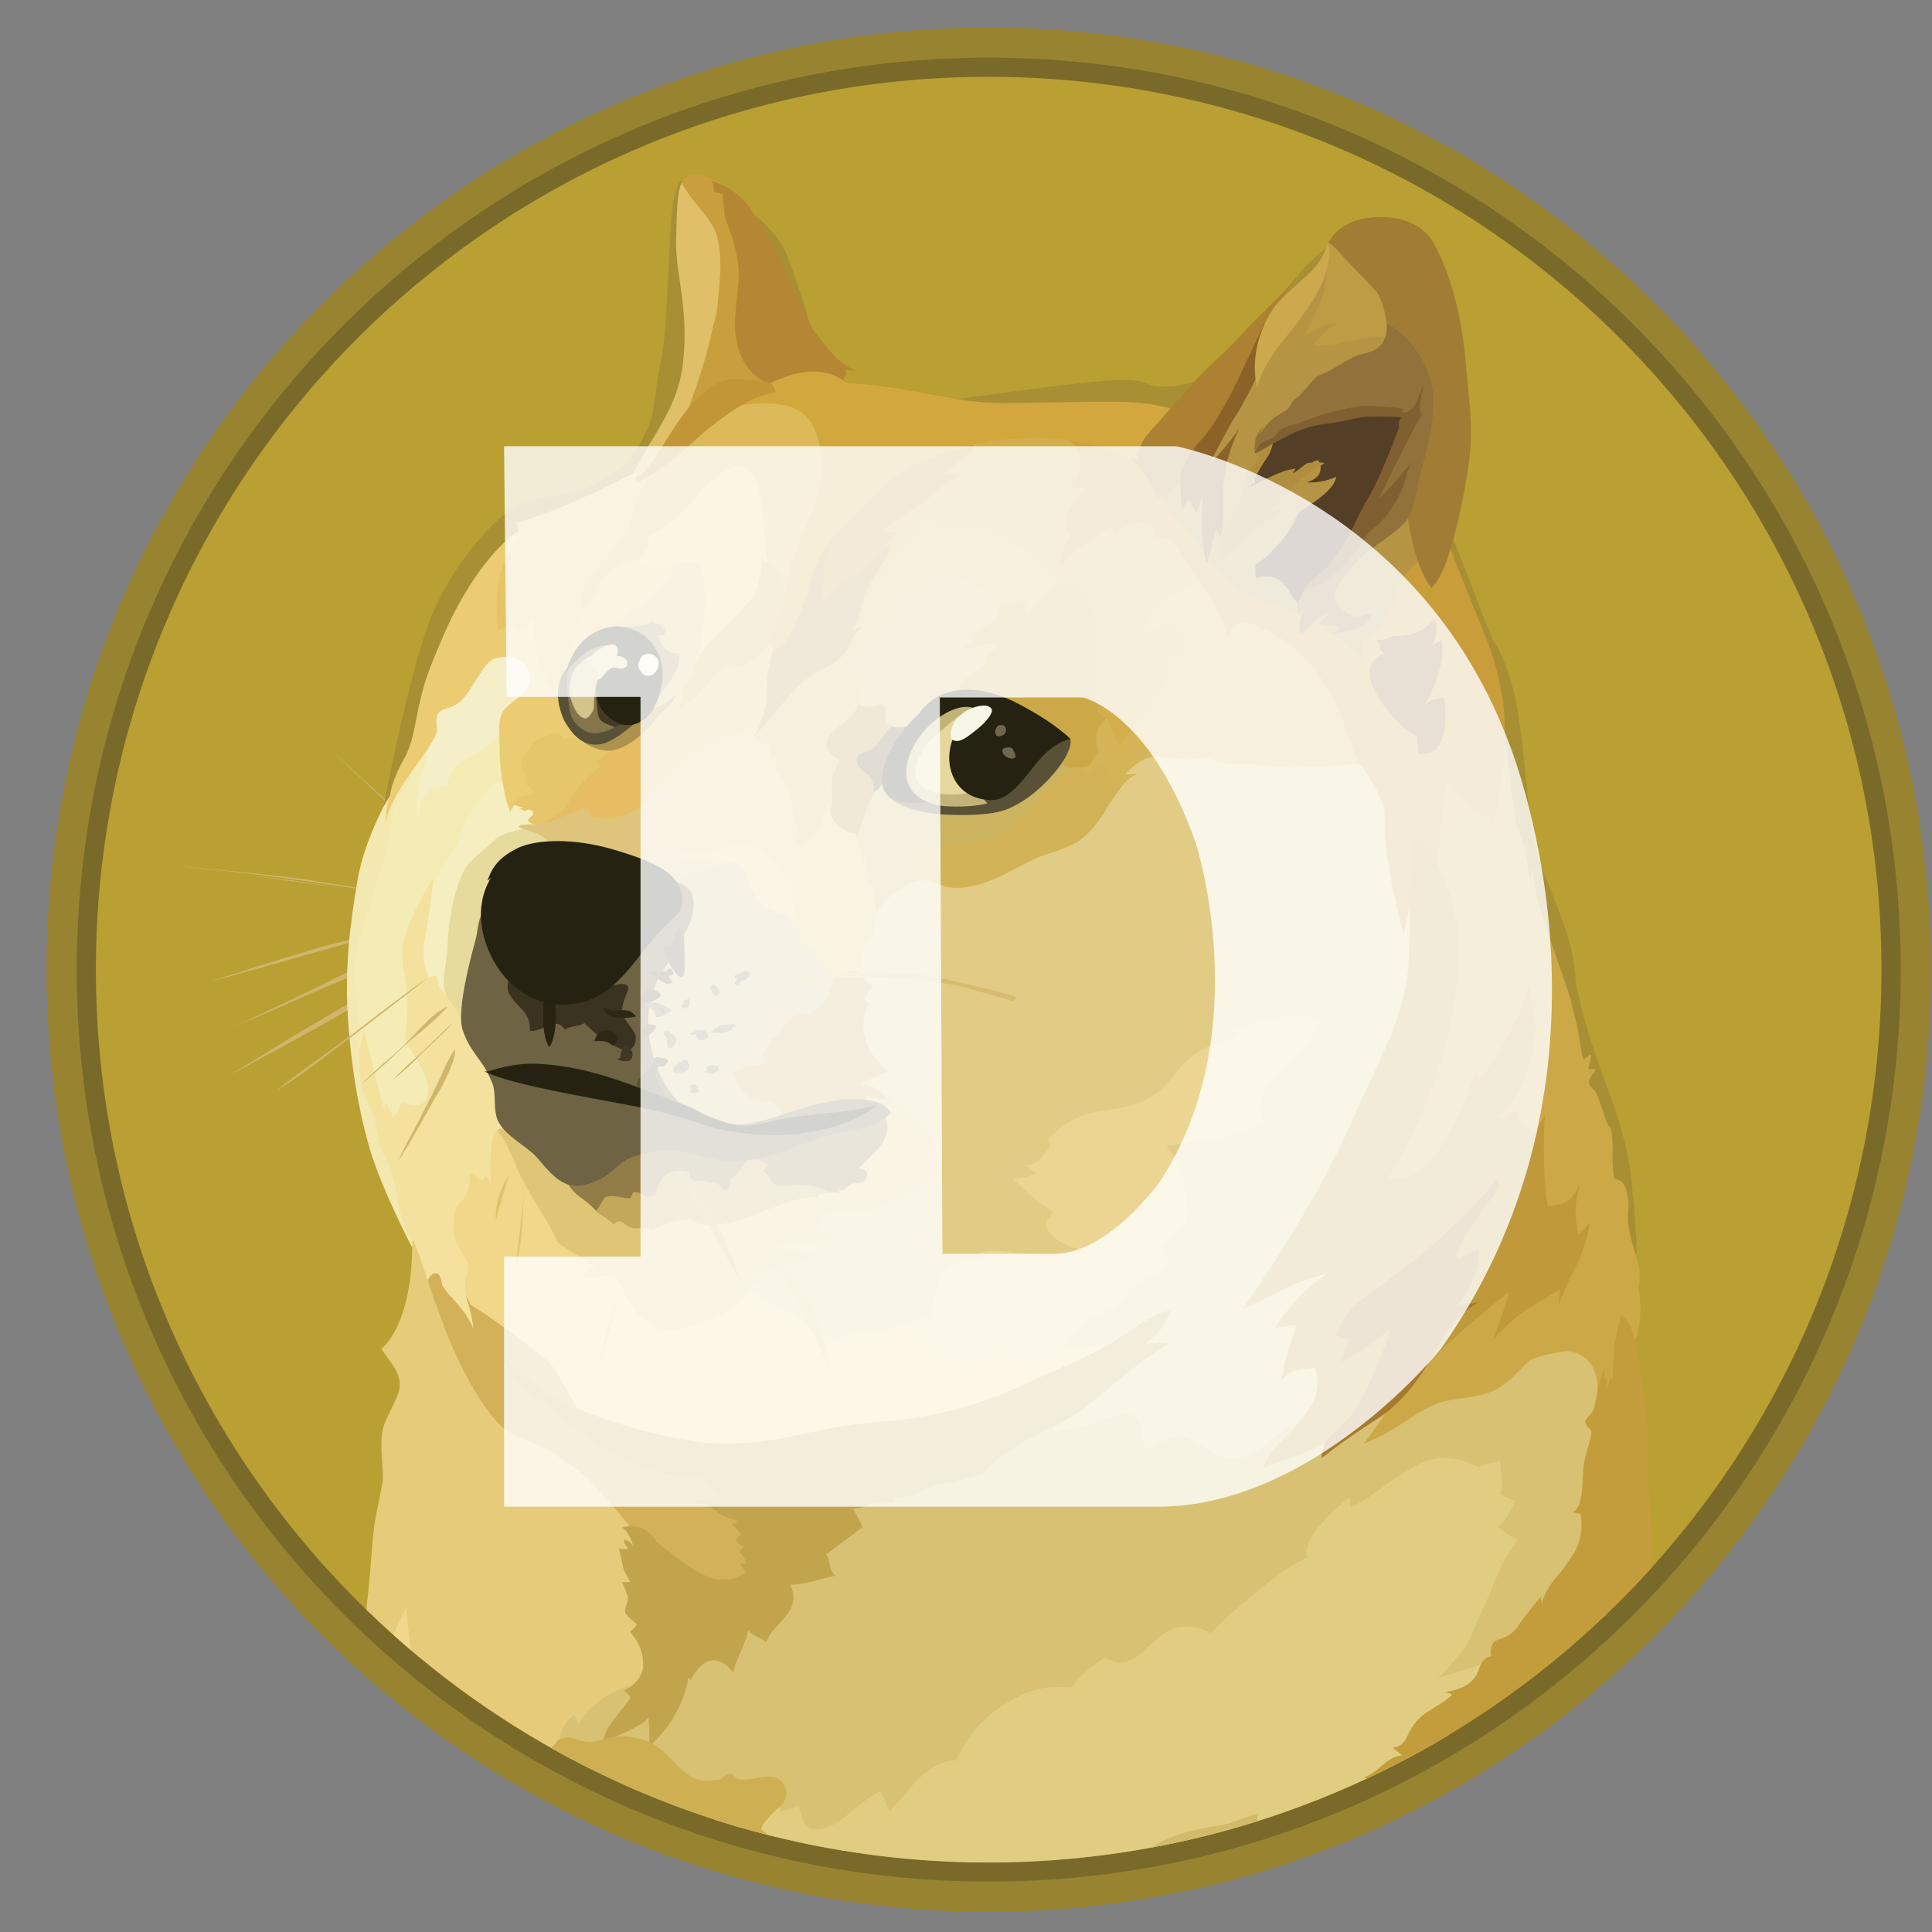<svg width="41" height="41" viewBox="0 0 41 41" fill="none" xmlns="http://www.w3.org/2000/svg">
<rect x="0" y="0" width="41" height="41" fill="#808080" stroke="none"/>
<path d="M20.983 40.571C32.025 40.571 40.977 31.62 40.977 20.577C40.977 9.534 32.025 0.583 20.983 0.583C9.94 0.583 0.988 9.534 0.988 20.577C0.988 31.62 9.94 40.571 20.983 40.571Z" fill="#988430"/>
<path d="M20.983 39.931C31.672 39.931 40.337 31.266 40.337 20.577C40.337 9.888 31.672 1.223 20.983 1.223C10.294 1.223 1.629 9.888 1.629 20.577C1.629 31.266 10.294 39.931 20.983 39.931Z" fill="#7A6A2A"/>
<path d="M20.981 39.523C31.445 39.523 39.928 31.04 39.928 20.577C39.928 10.113 31.445 1.63 20.981 1.63C10.518 1.63 2.035 10.113 2.035 20.577C2.035 31.04 10.518 39.523 20.981 39.523Z" fill="#BA9F33"/>
<path fill-rule="evenodd" clip-rule="evenodd" d="M9.73 18.441C9.617 18.338 9.497 18.234 9.387 18.131C9.277 18.027 9.164 17.924 9.051 17.82L8.714 17.5C8.659 17.445 8.601 17.397 8.546 17.342C8.491 17.293 8.426 17.238 8.371 17.189C7.925 16.766 7.476 16.342 7.035 15.918C7.491 16.335 7.938 16.75 8.394 17.173L8.553 17.332C8.608 17.387 8.666 17.435 8.721 17.49L9.057 17.801C9.17 17.904 9.28 18.008 9.394 18.121C9.507 18.234 9.617 18.338 9.73 18.441L9.73 18.441ZM3.803 18.377C3.803 18.377 5.427 18.545 6.22 18.659C6.954 18.762 9.251 19.115 9.251 19.115L3.803 18.377ZM3.803 18.377C4.259 18.416 4.715 18.465 5.172 18.513C5.404 18.536 5.628 18.561 5.851 18.584L6.194 18.623C6.307 18.639 6.417 18.655 6.53 18.672L7.889 18.888L8.569 19.002C8.792 19.04 9.015 19.082 9.248 19.121C9.025 19.099 8.792 19.066 8.569 19.034L7.889 18.937L6.53 18.736C6.417 18.72 6.307 18.697 6.194 18.681L5.851 18.642C5.628 18.619 5.395 18.587 5.171 18.561C4.715 18.506 4.259 18.448 3.803 18.377L3.803 18.377ZM9.09 19.538C9.09 19.538 7.355 19.978 6.77 20.146C6.194 20.305 4.45 20.835 4.45 20.835L9.089 19.538L9.09 19.538Z" fill="#CFB66C"/>
<path fill-rule="evenodd" clip-rule="evenodd" d="M9.091 19.538C8.706 19.651 8.323 19.761 7.933 19.865L6.775 20.176C6.39 20.289 6.007 20.399 5.623 20.512L5.047 20.671C4.856 20.726 4.662 20.774 4.465 20.829C4.656 20.765 4.85 20.7 5.041 20.645L5.617 20.46C6.001 20.341 6.384 20.227 6.768 20.108C7.16 20.011 7.545 19.907 7.936 19.813C8.308 19.719 8.7 19.626 9.091 19.538V19.538ZM4.695 21.903C4.885 21.832 7.085 20.807 7.597 20.567C7.852 20.447 8.596 20.183 8.596 20.183L4.695 21.903Z" fill="#CFB66C"/>
<path fill-rule="evenodd" clip-rule="evenodd" d="M4.694 21.903C4.862 21.839 5.02 21.761 5.182 21.687L5.661 21.463L6.622 21.001C6.942 20.849 7.253 20.681 7.583 20.538C7.751 20.467 7.919 20.409 8.087 20.354L8.343 20.273C8.43 20.25 8.511 20.224 8.599 20.202C8.279 20.354 7.942 20.483 7.622 20.632C7.302 20.791 6.975 20.92 6.645 21.062L5.668 21.492C5.34 21.625 5.02 21.767 4.693 21.903H4.694ZM4.907 22.799C4.907 22.799 6.9 21.631 7.586 21.256C7.945 21.055 9.106 20.479 9.106 20.479L4.907 22.799Z" fill="#CFB66C"/>
<path fill-rule="evenodd" clip-rule="evenodd" d="M4.906 22.799C5.243 22.592 5.586 22.382 5.928 22.169L6.44 21.858C6.615 21.754 6.783 21.657 6.961 21.554C7.136 21.45 7.304 21.347 7.482 21.25C7.567 21.197 7.656 21.152 7.747 21.114L8.019 20.978C8.378 20.803 8.738 20.625 9.116 20.473C8.773 20.69 8.42 20.875 8.068 21.065C7.893 21.162 7.715 21.25 7.54 21.347C7.366 21.444 7.197 21.547 7.019 21.641C6.845 21.745 6.676 21.842 6.499 21.936L5.971 22.224L4.907 22.799H4.906ZM9.089 20.735C9.089 20.735 7.85 21.686 7.449 21.99C7.048 22.294 5.867 23.149 5.867 23.149L9.089 20.735Z" fill="#CFB66C"/>
<path fill-rule="evenodd" clip-rule="evenodd" d="M16.201 28.407L15.566 27.206L15.935 25.705L18.566 24.689L17.446 22.392L17.999 20.073L19.038 17.995L22.247 17.491L24.606 15.242L29.698 15.627L30.698 21.072L28.773 27.928L27.676 31.477L23.231 31.645L21.167 30.215L18.75 29.206L16.201 28.407Z" fill="#E2CC85"/>
<path fill-rule="evenodd" clip-rule="evenodd" d="M24 28.367C24 28.367 23.385 28.649 22.337 28.584C22.033 28.176 19.908 27.985 19.908 27.985C19.908 27.985 19.642 27.905 19.173 28.099C18.701 28.291 18.254 28.267 17.837 28.37C17.42 28.474 17.005 27.93 16.685 27.817C16.366 27.698 15.941 27.41 15.941 27.41L15.046 27.322L13.247 26.562L10.389 23.715L9.613 24.93L9.373 26.435L10.237 28.218L12.563 30.337L17.099 31.488L19.788 30.696L23.156 29.273L24 28.367V28.367Z" fill="#F1D789"/>
<path fill-rule="evenodd" clip-rule="evenodd" d="M7.884 18.305L8.46 16.561L9.146 15.435L11.356 15.251L10.692 17.186L8.845 20.473L9.612 23.407L8.253 24.087L7.835 23.446L7.499 21.977L7.477 20.327L7.884 18.305Z" fill="#F4ECB4"/>
<path fill-rule="evenodd" clip-rule="evenodd" d="M10.361 28.248L9.938 27.656C9.938 27.656 9.824 27.374 9.889 27.128C9.953 26.879 9.944 26.863 9.912 26.769C9.88 26.675 9.608 26.352 9.624 26.073C9.64 25.792 9.601 25.698 9.808 25.475C10.025 25.258 9.96 24.883 9.96 24.883L10.242 25.058L10.306 24.96C10.306 24.96 10.409 25.041 10.409 25.168C10.432 24.993 10.338 24.184 10.551 24C10.765 23.815 11.143 24.863 11.143 24.863L10.911 23.343L10.312 21.784L9.247 20.36L9.184 18.791V18.655C9.184 18.655 8.695 19.405 8.559 19.998C8.462 20.406 8.695 20.901 8.646 21.487C8.607 22.069 8.559 22.024 8.701 22.254C8.844 22.485 9.19 22.96 9.054 23.303C8.934 23.597 8.527 23.39 8.527 23.39C8.527 23.39 8.446 23.629 8.336 23.717C8.297 23.575 8.255 23.484 8.177 23.397C8.171 23.452 8.155 23.526 8.155 23.526C8.155 23.526 8.083 23.303 8.012 23.022C7.915 22.646 7.812 22.151 7.718 21.886C7.679 22.038 7.582 22.501 7.582 22.501L7.637 23.213L7.902 24.19L8.158 24.829L8.407 25.612L8.624 26.138L8.799 26.54L8.951 27.442L9.685 28.219L10.076 28.393L10.361 28.248L10.361 28.248Z" fill="#F3E19D"/>
<path fill-rule="evenodd" clip-rule="evenodd" d="M8.267 16.882C8.267 16.882 7.739 17.778 7.587 18.681C7.435 19.584 7.299 20.538 7.395 21.767C7.492 23.006 7.677 23.767 7.826 24.31C8.082 25.213 8.744 26.468 8.744 26.468L8.767 26.42C8.656 26.209 8.567 25.986 8.502 25.756C8.414 25.413 8.382 25.006 8.301 24.821C8.23 24.637 8.11 24.478 8.052 24.252C7.997 24.035 7.988 23.692 7.819 23.437C7.748 23.333 7.66 23.061 7.635 22.79C7.602 22.382 7.651 21.926 7.612 21.551C7.541 20.926 7.492 20.502 7.557 20.175C7.622 19.849 7.958 18.92 8.165 18.183C8.301 17.71 8.22 17.312 8.469 16.901C8.718 16.494 8.871 16.134 8.926 15.885C8.99 15.659 8.266 16.882 8.266 16.882H8.267Z" fill="#F2E8B0"/>
<path fill-rule="evenodd" clip-rule="evenodd" d="M10.77 16.523C10.77 16.523 10.498 16.604 10.369 16.746C10.239 16.882 10.184 16.995 10.01 17.225C9.835 17.455 9.825 17.642 9.683 17.93C9.54 18.212 9.226 18.636 9.188 18.788C9.149 18.94 9.084 19.651 9.003 19.988C8.932 20.325 9.084 20.739 9.084 20.739L9.268 20.7C9.268 20.7 9.268 20.939 9.453 21.101C9.637 21.26 9.67 20.564 9.67 20.564L10.359 18.238L11.397 17.532L11.51 16.963L10.77 16.523H10.77Z" fill="#F5EEC0"/>
<path fill-rule="evenodd" clip-rule="evenodd" d="M11.274 17.578C11.274 17.578 10.785 17.61 10.546 17.785C10.449 17.856 10.41 17.914 10.307 18.001C10.116 18.16 9.922 18.305 9.828 18.513C9.724 18.72 9.611 19.034 9.533 19.626C9.501 19.875 9.501 20.105 9.478 20.306C9.446 20.577 9.398 20.794 9.423 20.945C9.456 21.256 9.776 21.418 9.807 21.77L10.47 21.434L11.095 18.972L12.421 18.14L11.671 17.299L11.273 17.576L11.274 17.578Z" fill="#E6DB9D"/>
<path fill-rule="evenodd" clip-rule="evenodd" d="M7.774 34.158C7.776 34.133 7.779 34.109 7.782 34.084C7.879 33.252 7.895 32.622 7.966 32.227C8.07 31.668 8.141 31.459 8.125 31.25C8.102 30.914 8.076 30.668 8.109 30.409C8.157 30.066 8.494 29.658 8.484 29.377C8.477 29.154 8.364 29.008 8.267 28.872C8.17 28.736 8.092 28.623 8.092 28.623C8.092 28.623 8.756 28.167 8.749 26.329C8.763 26.333 8.776 26.338 8.788 26.345L9.115 27.274L9.338 27.545L10.196 29.144L11.299 30.215L12.929 31.311L13.952 32.424L14.055 35.391L12.719 37.125L12.5 37.521C10.762 36.649 9.168 35.514 7.773 34.157L7.774 34.158Z" fill="#E5CB7A"/>
<path fill-rule="evenodd" clip-rule="evenodd" d="M11.857 36.996C11.857 36.996 11.88 36.627 12.184 36.388C12.233 36.469 12.265 36.547 12.255 36.605C12.31 36.508 12.695 35.887 13.566 35.725C14.436 35.566 14.646 34.932 14.646 34.932L16.494 33.253L18.606 31.309L21.175 30.406L22.376 30.111C22.376 30.111 22.398 30.199 22.353 30.393C22.576 30.377 23.071 30.264 23.586 30.082C23.793 30.002 23.987 29.969 24.09 30.076C24.242 30.218 24.265 30.555 24.275 30.755C24.524 30.7 24.812 30.461 25.043 30.483C25.411 30.522 25.738 30.956 26.113 30.956C26.608 30.956 26.832 30.652 27.178 30.412C27.385 30.27 27.683 30.092 27.851 29.972C28.252 29.678 32.497 28.38 32.497 28.38L33.985 28.477L34.225 30.076L34.097 34.254C34.081 34.269 34.065 34.285 34.049 34.3L27.282 37.834L17.902 39.272C15.801 38.929 13.774 38.231 11.906 37.209L11.858 36.996L11.857 36.996Z" fill="#D8C173"/>
<path fill-rule="evenodd" clip-rule="evenodd" d="M8.344 34.69C8.477 34.411 8.597 34.178 8.618 34.094C8.635 34.262 8.665 34.631 8.727 35.023C8.598 34.913 8.47 34.802 8.344 34.689V34.69Z" fill="#F1D789"/>
<path fill-rule="evenodd" clip-rule="evenodd" d="M15.195 38.621L16.408 38.284L16.511 38.316C16.511 38.316 16.566 38.349 16.566 38.459C16.718 38.371 16.848 38.387 16.942 38.329C16.99 38.433 17.039 38.776 17.252 38.818C17.475 38.866 17.715 38.721 17.958 38.536C18.197 38.346 18.47 38.106 18.676 38.009C18.751 38.148 18.818 38.292 18.876 38.439C19.148 38.222 19.62 37.343 20.293 37.358C20.488 36.899 20.813 36.506 21.228 36.229C21.852 35.806 22.244 35.773 22.732 35.812C22.927 35.56 23.166 35.346 23.438 35.181C23.518 35.214 23.742 35.349 24.02 35.22C24.302 35.091 24.619 34.589 25.036 34.525C25.261 34.493 25.49 34.541 25.683 34.66C25.683 34.66 26.899 33.453 27.738 33.052C27.705 32.955 27.64 32.59 28.624 31.781C28.679 31.829 28.64 31.965 28.679 31.973C28.695 31.973 28.935 31.869 29.238 31.636C29.614 31.355 30.064 31.06 30.335 30.979C30.847 30.827 31.39 31.138 31.39 31.138C31.436 31.105 31.488 31.081 31.542 31.067C31.671 31.044 31.765 31.028 31.836 31.003C31.83 31.171 31.924 31.459 31.836 31.708C31.938 31.765 32.045 31.811 32.156 31.844C32.102 31.963 31.982 32.268 31.781 32.413C31.949 32.494 31.972 32.588 32.211 32.669C32.114 32.805 31.955 33.038 31.885 33.181C31.813 33.333 31.558 33.964 31.444 34.203C31.325 34.443 31.163 34.883 31.085 34.971C31.007 35.059 30.726 35.434 30.509 35.618C30.701 35.547 31.487 35.307 31.82 35.217C31.721 35.362 31.218 36.108 30.735 36.825C26.054 39.631 20.392 40.286 15.193 38.624L15.195 38.621Z" fill="#E0CD81"/>
<path fill-rule="evenodd" clip-rule="evenodd" d="M11.352 17.49C11.352 17.49 11.071 17.49 11.016 17.529C10.961 17.568 11.297 17.649 11.401 17.688C11.504 17.727 11.727 17.904 11.786 18.047C11.841 18.183 13.808 18.975 13.808 18.975L15.199 18.904L15.679 18.241L14.766 17.442L15.406 15.556L14.559 15.692L12.52 16.908L11.498 17.299L11.352 17.49Z" fill="#DFC57C"/>
<path fill-rule="evenodd" clip-rule="evenodd" d="M14.411 18.115C14.451 18.181 14.525 18.221 14.602 18.218C14.89 18.218 15.155 18.29 15.265 18.435C15.45 18.668 15.961 19.412 15.961 19.412L17.184 19.852L17.263 18.412L15.927 17.484L14.406 18.044V18.115H14.41L14.411 18.115Z" fill="#E5CC7C"/>
<path fill-rule="evenodd" clip-rule="evenodd" d="M14.17 18.649C14.17 18.649 14.393 18.665 14.674 18.561C14.956 18.458 15.418 18.235 15.619 18.322C15.9 18.442 15.842 18.817 16.147 19.154C16.331 19.361 16.668 19.355 16.858 19.578C17.049 19.801 17.706 19.698 17.706 19.698L17.955 21.041L16.955 22.323L16.628 23.914H15.277L14.042 23.424L13.434 21.953L13.738 20.465L14.17 18.649Z" fill="#D2C281"/>
<path fill-rule="evenodd" clip-rule="evenodd" d="M16.784 18.713C16.817 18.724 16.852 18.729 16.887 18.73C16.848 18.762 16.767 18.833 16.799 19.017C16.832 19.202 16.935 19.435 16.848 19.577C16.918 19.653 16.97 19.744 17 19.842C17.055 20.001 17.071 20.147 17.43 20.169C17.378 20.201 17.331 20.239 17.288 20.283C17.288 20.283 17.537 20.499 17.663 20.7C17.793 20.694 18.136 20.588 18.136 20.588L18.207 20.636L18.359 20.572C18.359 20.572 18.217 20.517 18.32 20.171C18.417 19.867 18.505 19.883 18.512 19.861C18.52 19.838 18.583 19.518 18.583 19.388C18.632 19.22 18.671 18.709 18.671 18.709L18.567 17.58L17.985 17.227L17.511 16.77L17.065 17.611L16.771 17.904L16.748 18.632L16.784 18.713Z" fill="#E2C270"/>
<path fill-rule="evenodd" clip-rule="evenodd" d="M18.184 17.768C18.184 17.768 18.287 18.063 18.326 18.289C18.34 18.245 18.347 18.2 18.349 18.153C18.349 18.153 18.43 18.6 18.445 18.784C18.478 18.778 18.509 18.768 18.517 18.8C18.524 18.833 18.598 19.192 18.581 19.392C18.715 19.17 18.902 18.984 19.124 18.849C19.254 18.768 19.406 18.681 19.564 18.674C19.813 18.668 19.994 18.833 20.292 18.833C21.01 18.833 21.661 18.305 22.14 18.144C22.492 18.024 22.796 17.937 23.01 17.742C23.113 17.655 23.298 17.461 23.466 17.173C23.689 16.789 23.922 16.455 24.155 16.413C24.05 16.432 23.942 16.44 23.835 16.435C23.835 16.435 23.907 16.364 24.027 16.267C24.148 16.17 24.293 16.05 24.5 16.05C24.869 16.05 25.053 16.105 25.26 16.105C25.467 16.099 25.587 16.05 25.587 16.05C25.587 16.05 25.803 16.203 26.292 16.203C26.78 16.209 27.107 16.251 27.363 16.274C27.619 16.297 28.476 16.203 28.722 16.21C28.882 16.216 29.039 16.255 29.184 16.323L28.392 14.02L25.544 11.531L23.849 12.731L21.241 15.339L18.717 16.274L18.19 16.866V17.768H18.184Z" fill="#CCB360"/>
<path fill-rule="evenodd" clip-rule="evenodd" d="M23.846 16.449C23.846 16.449 23.917 16.378 24.037 16.281C24.156 16.183 24.302 16.064 24.509 16.064C24.878 16.064 25.062 16.119 25.269 16.119C25.476 16.112 25.596 16.064 25.596 16.064C25.596 16.064 25.813 16.215 26.301 16.215C26.79 16.222 27.117 16.264 27.372 16.287C27.628 16.309 28.485 16.215 28.731 16.223C28.891 16.229 29.049 16.267 29.194 16.336L28.834 15.297L28.417 14.505L27.227 13.201C27.227 13.201 25.798 12.36 25.787 12.353C25.78 12.347 25.292 12.217 25.292 12.217L23.998 13L22.823 16.038L22.801 16.678L23.561 17.037C23.752 16.717 23.962 16.461 24.16 16.429C23.982 16.448 23.846 16.448 23.846 16.448L23.846 16.449Z" fill="#D5B457"/>
<path fill-rule="evenodd" clip-rule="evenodd" d="M23.831 16.666C23.718 16.672 23.624 16.649 23.598 16.569C23.501 16.297 23.423 16.258 23.342 16.258C23.261 16.258 23.151 16.433 23.086 16.449C23.021 16.465 22.944 16.248 22.944 16.248L22.873 16.216C22.873 16.216 22.455 16.488 22.161 16.808C21.867 17.128 21.384 17.672 21.168 17.769C20.951 17.866 20.207 17.898 19.952 17.953C19.697 18.008 19.415 18.193 19.376 18.235C19.337 18.277 19.49 18.322 19.512 18.364C19.535 18.403 19.263 18.387 19.24 18.428C19.224 18.46 19.304 18.645 19.344 18.738C19.413 18.704 19.49 18.685 19.567 18.683C19.816 18.677 19.997 18.842 20.295 18.842C21.013 18.842 21.664 18.315 22.142 18.153C22.495 18.033 22.799 17.946 23.013 17.752C23.116 17.664 23.301 17.47 23.469 17.182C23.592 16.985 23.712 16.8 23.831 16.665L23.831 16.666Z" fill="#D2B257"/>
<path fill-rule="evenodd" clip-rule="evenodd" d="M13.529 32.677C13.529 32.677 13.465 32.438 12.872 31.82C12.704 31.645 12.6 31.5 12.487 31.396C12.206 31.131 12.04 31.059 11.84 30.907C11.4 30.581 10.921 30.581 10.553 30.18C10.184 29.778 9.754 29.012 9.455 28.229C9.161 27.446 9.08 27.197 9.08 27.174C9.08 27.151 9.161 26.999 9.265 27.022C9.368 27.044 9.368 27.245 9.394 27.294C9.446 27.373 9.504 27.448 9.569 27.517C9.721 27.692 9.937 27.901 10.047 28.212C10.025 27.947 9.934 27.653 9.934 27.653C9.934 27.653 10.504 28.012 10.989 28.387C11.477 28.762 11.678 28.892 11.821 29.131C11.963 29.37 12.3 30.002 12.46 30.186C12.621 30.37 14.828 31.066 14.828 31.066L15.877 31.848L16.398 32.99L15.991 33.63L15.208 33.799L13.936 33.229L13.529 32.677V32.677Z" fill="#D2B159"/>
<path fill-rule="evenodd" clip-rule="evenodd" d="M10.705 28.743C10.705 28.743 10.97 29.166 11.617 29.568C12.2 29.92 13.122 30.241 13.944 30.432C14.416 30.545 14.889 30.632 15.312 30.639C16.454 30.655 17.24 30.328 18.215 30.221C18.742 30.166 19.389 30.124 20.062 29.965C20.926 29.758 21.437 29.525 22.133 29.198C22.637 28.965 23.1 28.79 23.475 28.567C24.003 28.256 24.387 27.91 24.834 27.807C24.779 27.959 24.721 28.23 24.281 28.512C24.514 28.505 24.834 28.489 24.834 28.489C24.834 28.489 24.523 28.674 23.977 29.088C23.64 29.344 23.194 29.777 22.738 30.065C22.443 30.249 22.123 30.385 21.912 30.495C21.401 30.777 21.194 30.919 20.858 31.263C20.977 31.257 20.987 31.263 20.987 31.263C20.987 31.263 20.563 31.318 20.259 31.48C20.195 31.48 20.084 31.457 19.89 31.512C19.738 31.561 19.538 31.671 19.331 31.729C19.036 31.816 18.939 31.777 18.939 31.777L18.988 31.874C18.988 31.874 18.604 31.868 18.476 31.881C18.498 31.887 18.492 31.897 18.492 31.897C18.47 31.901 18.448 31.908 18.428 31.92C18.367 31.959 18.299 31.989 18.228 32.007C18.189 32.013 18.157 32.013 18.108 32.023C18.124 32.062 18.25 32.279 18.308 32.407C18.26 32.439 17.532 32.989 17.532 32.989C17.555 33.025 17.573 33.063 17.587 33.103C17.61 33.174 17.619 33.277 17.642 33.326C17.697 33.423 17.729 33.439 17.729 33.439C17.729 33.439 17.642 33.455 17.49 33.494C17.36 33.526 17.202 33.581 16.978 33.614C16.909 33.623 16.84 33.628 16.771 33.63C16.803 33.701 16.945 33.973 16.683 34.287C16.421 34.6 16.34 34.646 16.26 34.846C16.219 34.816 16.176 34.788 16.13 34.765C16.043 34.727 15.923 34.669 15.881 34.591C15.857 34.694 15.824 34.796 15.784 34.895C15.703 35.111 15.584 35.325 15.561 35.487C15.473 35.39 15.312 35.199 15.088 35.238C14.865 35.277 14.687 35.581 14.649 35.668C14.649 35.613 14.61 35.571 14.6 35.636C14.594 35.707 14.471 36.451 13.785 37.053C13.778 36.901 13.778 36.564 13.762 36.454C13.698 36.518 13.62 36.613 13.154 36.813C12.698 37.014 12.77 37.215 12.77 37.215C12.77 37.215 12.731 36.895 12.977 36.558C13.226 36.221 13.378 36.063 13.378 36.037C13.374 36.011 13.363 35.986 13.346 35.966C13.313 35.933 13.249 35.894 13.249 35.869C13.288 35.853 13.673 35.668 13.65 35.286C13.627 34.943 13.482 34.765 13.378 34.639C13.362 34.623 13.53 34.504 13.508 34.465C13.492 34.442 13.285 34.29 13.259 34.209C13.265 34.16 13.276 34.113 13.291 34.066C13.314 33.995 13.33 33.947 13.323 33.898C13.307 33.817 13.22 33.594 13.194 33.571C13.217 33.578 13.378 33.571 13.378 33.571C13.378 33.571 13.249 33.364 13.226 33.267C13.203 33.17 13.155 32.915 13.129 32.866C13.184 32.873 13.32 32.882 13.32 32.866C13.327 32.818 13.2 32.737 13.256 32.674C13.295 32.681 13.369 32.713 13.44 32.804C13.402 32.7 13.337 32.499 13.201 32.419C13.265 32.396 13.482 32.338 13.673 32.451C13.864 32.564 13.929 32.723 13.929 32.723C13.929 32.723 14.042 32.81 14.217 32.94C14.418 33.098 14.673 33.323 15.081 33.483C15.168 33.532 15.392 33.532 15.553 33.499C15.624 33.482 15.691 33.455 15.754 33.418C15.777 33.405 15.8 33.394 15.825 33.386C15.79 33.316 15.75 33.249 15.706 33.185C15.761 33.185 15.825 33.192 15.825 33.192C15.825 33.192 15.864 33.104 15.689 32.936C15.728 32.897 15.777 32.872 15.777 32.806C15.722 32.8 15.625 32.719 15.602 32.687C15.634 32.664 15.683 32.59 15.738 32.567C15.689 32.528 15.57 32.366 15.515 32.35C15.567 32.331 15.618 32.307 15.667 32.279C15.667 32.279 15.395 32.208 15.307 32.15C15.22 32.086 15.091 31.975 15.013 31.943C14.932 31.91 14.79 31.894 14.732 31.829C14.787 31.846 14.874 31.829 14.939 31.829C14.987 31.829 15.01 31.836 15.026 31.836C15.02 31.813 15.02 31.765 15.146 31.749C15.207 31.739 15.265 31.721 15.32 31.694C15.32 31.694 15.201 31.687 15.065 31.558C14.928 31.428 14.816 31.325 14.738 31.309C14.657 31.292 14.505 31.364 14.411 31.357C14.282 31.341 14.227 31.276 14.227 31.276C14.227 31.276 13.796 31.315 12.842 30.733C12.017 30.228 11.658 29.782 11.658 29.782C11.581 29.753 11.506 29.719 11.435 29.678C11.124 29.516 10.694 29.18 10.707 28.739L10.705 28.743Z" fill="#C2A44D"/>
<path fill-rule="evenodd" clip-rule="evenodd" d="M22.606 9.324C22.681 9.348 22.747 9.393 22.798 9.453C22.95 9.628 23.047 9.958 22.701 10.311C22.837 10.359 22.893 10.375 23.012 10.359C22.892 10.502 22.62 10.806 22.604 11.071C22.588 11.288 22.724 11.352 22.724 11.352C22.724 11.352 22.517 11.592 22.507 11.992C22.605 11.882 22.712 11.78 22.827 11.688C23.066 11.497 23.396 11.281 23.62 11.145C23.617 11.202 23.624 11.259 23.642 11.313C23.642 11.313 24.059 10.97 24.41 11.122C24.569 11.193 24.497 11.416 24.497 11.416C24.497 11.416 24.714 11.336 24.866 11.488C25.018 11.64 25.233 12.032 25.343 12.184C25.392 12.255 25.518 12.391 25.647 12.601C25.824 12.896 25.971 13.207 26.088 13.53C26.094 13.361 26.136 13.1 26.615 13.264C27.094 13.433 27.637 13.786 28.093 14.48C28.55 15.175 28.663 15.959 28.892 16.258C29.125 16.546 29.365 17.024 29.381 17.225C29.397 17.426 29.31 18.073 29.789 19.823C29.924 19.279 30.131 18.073 30.131 18.073L30.245 17.008L30.374 13.714L26.935 10.857L24.246 8.906L22.496 9.075L22.606 9.324L22.606 9.324Z" fill="#CAA13E"/>
<path fill-rule="evenodd" clip-rule="evenodd" d="M28.997 14.226C28.997 14.226 28.948 13.906 28.139 13.362C27.33 12.825 26.699 12.825 26.117 12.369C25.671 12.01 25.205 11.184 24.901 10.913C24.607 10.644 24.559 9.868 24.559 9.868L25.552 9.036L27.029 6.901L28.278 5.526L28.876 6.358L29.708 7.335L30.171 9.295L30.339 12.165L28.995 14.226L28.997 14.226Z" fill="#B59544"/>
<path fill-rule="evenodd" clip-rule="evenodd" d="M29.996 17.666C30.02 17.23 29.967 16.794 29.837 16.378C29.624 15.715 29.158 14.537 28.942 14.096C28.854 13.607 28.919 13.569 29.013 13.514C29.107 13.459 29.459 13.258 29.653 12.553C29.846 11.848 30.445 11.825 30.445 11.825L30.814 11.553L31.374 12.954L31.862 14.219L32.014 15.187L32.128 16.012L31.862 17.755L30.552 18.939L29.996 17.666H29.996Z" fill="#C89D3A"/>
<path fill-rule="evenodd" clip-rule="evenodd" d="M11.713 37.103V37.068C11.74 37.051 11.764 37.029 11.784 37.004C11.806 36.971 11.823 36.932 11.839 36.923C11.871 36.907 12.023 36.859 12.104 36.874C12.185 36.889 12.399 36.978 12.512 36.971C12.745 36.965 13.017 36.787 13.447 36.868C14.094 36.987 14.246 37.427 14.621 37.676C14.877 37.851 15.142 37.774 15.181 37.774H15.268C15.285 37.774 15.404 37.638 15.469 37.644C15.598 37.651 15.611 37.758 15.692 37.764C15.883 37.787 16.252 37.667 16.436 37.715C16.547 37.75 16.634 37.837 16.669 37.948C16.708 38.068 16.676 38.22 16.582 38.307C16.381 38.492 16.191 38.666 16.152 38.819C16.201 38.857 16.248 38.897 16.294 38.94C14.693 38.532 13.153 37.915 11.713 37.105V37.103Z" fill="#CEB052"/>
<path fill-rule="evenodd" clip-rule="evenodd" d="M28.943 30.639C28.943 30.639 29.448 29.966 29.623 29.633C29.797 29.289 29.07 24.938 29.07 24.938L30.532 20.147L30.493 18.587C30.493 18.587 30.564 17.148 30.733 16.523C30.933 16.882 31.558 17.316 31.694 17.546C31.758 17.105 31.975 16.177 31.943 15.187C32.062 15.371 32.35 17.225 32.35 17.225L32.638 18.474L33.014 19.801L33.431 21.202L33.68 22.169L33.822 22.402L33.942 22.809L34.055 23.25L34.382 24.282L34.574 25.129L34.726 26.666C34.759 26.784 34.783 26.904 34.797 27.025C34.804 27.194 34.775 27.291 34.775 27.32C34.775 27.349 34.83 27.689 34.807 27.944C34.775 28.2 34.775 28.4 34.574 28.584C34.373 28.768 34.247 29.865 34.247 29.865L33.888 29.626C33.888 29.626 33.959 29.299 33.791 29.001C33.623 28.704 33.296 28.642 33.112 28.691C32.927 28.73 32.559 28.788 32.439 28.891C32.325 28.995 32.047 29.315 31.792 29.461C31.472 29.653 30.951 29.668 30.672 29.733C30.391 29.797 30.08 29.988 29.753 30.211C29.497 30.377 29.226 30.52 28.945 30.638L28.943 30.639Z" fill="#CCA847"/>
<path fill-rule="evenodd" clip-rule="evenodd" d="M28.943 37.708C28.943 37.708 28.965 37.721 29.006 37.744C31.304 36.667 33.364 35.141 35.063 33.255C35.044 32.6 35.02 31.929 34.994 31.68C34.939 31.153 34.978 30.616 34.962 30.305C34.945 29.995 34.771 28.729 34.69 28.403C34.602 28.076 34.434 27.914 34.408 27.914C34.386 27.921 34.25 28.529 34.25 28.682C34.25 28.835 34.217 29.203 34.217 29.297C34.195 29.29 34.185 29.233 34.185 29.209C34.153 29.29 34.114 29.433 34.098 29.449C34.081 29.465 34.12 29.313 34.098 29.28C34.075 29.248 34.034 29.264 34.042 29.183C34.046 29.136 34.054 29.088 34.065 29.041C34.065 29.041 33.968 29.183 33.897 29.546C33.826 29.905 33.826 29.915 33.8 29.947C33.777 29.986 33.648 30.115 33.641 30.164C33.635 30.251 33.761 30.339 33.771 30.387C33.777 30.468 33.658 30.843 33.619 31.027C33.58 31.21 33.596 31.57 33.555 31.755C33.522 31.923 33.491 32.02 33.38 32.091C33.461 32.107 33.539 32.13 33.539 32.13C33.539 32.13 33.652 32.609 33.364 33.016C33.261 33.159 33.235 33.224 33.125 33.353C32.908 33.592 32.739 33.865 32.723 34.042C32.712 33.99 32.705 33.937 32.701 33.883C32.701 33.883 32.364 34.275 32.222 34.498C32.038 34.786 31.782 34.77 31.71 34.841C31.638 34.912 31.622 35.042 31.646 35.145C31.582 35.161 31.462 35.184 31.381 35.433C31.342 35.562 31.245 35.689 31.093 35.776C30.941 35.863 30.756 35.889 30.662 35.912C30.743 35.935 30.776 35.935 30.814 35.961C30.766 36.041 30.543 36.168 30.294 36.329C30.044 36.481 29.925 36.705 29.863 36.85C29.799 36.986 29.705 37.074 29.553 37.09C29.617 37.129 29.711 37.219 29.76 37.248C29.689 37.264 29.568 37.264 29.352 37.449C29.126 37.637 29.048 37.692 28.944 37.708L28.943 37.708Z" fill="#C39D3C"/>
<path fill-rule="evenodd" clip-rule="evenodd" d="M24.441 39.208C24.564 39.121 24.699 39.05 24.84 38.996C25.345 38.795 25.878 38.757 26.089 38.692C26.289 38.628 26.448 38.54 26.697 38.491C26.69 38.548 26.685 38.601 26.679 38.652C25.944 38.883 25.197 39.068 24.439 39.208H24.441Z" fill="#D2BA6B"/>
<path fill-rule="evenodd" clip-rule="evenodd" d="M33.746 25.935C33.746 25.935 33.642 26.494 33.458 26.847C33.273 27.2 33.074 27.688 33.074 27.688C33.075 27.578 33.088 27.469 33.113 27.361C32.88 27.497 32.314 27.824 32.153 27.97C32.001 28.105 31.745 28.345 31.681 28.458C31.833 28.012 31.991 27.611 32.017 27.426C31.784 27.594 30.697 28.491 30.131 29.083L28.368 30.509C28.164 30.619 27.955 30.717 27.74 30.803C27.436 30.933 27.077 31.043 26.812 31.146C26.883 30.955 26.996 30.787 27.155 30.625C27.323 30.467 27.828 29.92 27.905 29.666C27.976 29.4 27.993 29.242 27.899 29.018C27.811 29.041 27.611 29.051 27.475 29.09C27.339 29.128 27.193 29.274 27.193 29.274C27.193 29.274 27.297 28.682 27.52 28.122C27.352 28.129 27.064 28.177 27.064 28.177C27.064 28.177 27.465 27.504 28.152 27.035C27.941 27.08 27.736 27.144 27.537 27.226C27.136 27.394 26.696 27.643 26.369 27.779C26.553 27.523 27.848 25.676 28.618 23.955C29.386 22.237 29.672 21.797 29.841 20.875C29.928 20.419 29.905 19.745 29.928 19.141C29.95 18.542 30.025 18.005 29.977 17.646C30.177 17.895 30.928 18.597 30.953 20.166C30.976 21.735 30.235 23.855 29.449 24.997C29.641 25.052 30.138 25.117 30.649 24.229C31.16 23.341 31.154 23.093 31.339 22.724C31.361 22.909 31.355 22.974 31.355 22.974C31.355 22.974 32.099 22.071 32.452 20.935C32.523 21.424 32.733 21.854 32.403 22.75C32.109 23.559 31.724 23.757 31.724 23.757C31.724 23.757 31.915 23.724 32.196 23.556C32.244 23.676 32.235 23.812 32.316 23.86C32.397 23.908 32.507 23.99 32.523 24.067C32.61 23.938 32.746 23.773 32.788 23.65C32.756 23.906 32.733 25.025 32.852 25.594C33.101 25.572 33.357 25.555 33.532 25.106C33.412 25.546 33.412 25.811 33.493 26.186C33.625 26.096 33.745 25.934 33.745 25.934L33.746 25.935Z" fill="#C0993A"/>
<path fill-rule="evenodd" clip-rule="evenodd" d="M25.341 8.101C25.341 8.101 25.092 8.205 24.668 8.205C24.299 8.205 24.403 8.062 23.827 8.062C22.94 8.062 19.844 8.574 19.3 8.567C18.948 8.561 20.491 8.719 20.491 8.719L24.435 8.774L25.228 8.71L25.522 8.111L25.341 8.101Z" fill="#A88F33"/>
<path fill-rule="evenodd" clip-rule="evenodd" d="M15.114 15.811C15.114 15.811 14.609 16.196 14.396 16.491C14.182 16.785 14.069 16.979 13.826 17.218C13.883 17.221 13.94 17.213 13.994 17.196C13.994 17.196 13.994 17.26 13.956 17.277C14.024 17.269 14.091 17.293 14.14 17.341C14.069 17.379 13.875 17.574 14.027 17.803C14.14 17.978 14.379 17.994 14.379 17.994C14.379 17.994 14.324 18.153 14.554 18.137C15.049 18.114 15.602 17.897 15.858 17.952C16.114 18.016 16.259 18.04 16.44 18.353C16.632 18.664 16.799 18.713 16.799 18.713C16.799 18.713 16.913 18.424 16.887 17.994C16.98 17.762 17.031 17.516 17.039 17.266L16.871 16.027L16.136 15.099L15.185 15.626L15.114 15.81V15.811Z" fill="#E3C571"/>
<path fill-rule="evenodd" clip-rule="evenodd" d="M16.016 15.627C16.016 15.627 16.087 15.795 16.385 15.811C16.352 15.883 16.352 15.892 16.362 15.947C16.368 16.002 16.378 16.083 16.378 16.083C16.411 16.067 16.44 16.046 16.465 16.019C16.482 16.09 16.449 16.203 16.465 16.284C16.475 16.334 16.492 16.381 16.514 16.427C16.519 16.416 16.524 16.405 16.53 16.394C16.536 16.378 16.594 16.569 16.753 16.714C16.753 16.692 16.759 16.67 16.769 16.65C16.772 16.691 16.785 16.73 16.808 16.764C16.796 16.758 16.785 16.75 16.776 16.741C16.776 16.741 16.792 17.253 16.879 17.517C16.894 17.5 16.907 17.482 16.918 17.462C16.918 17.447 16.912 17.605 16.896 17.718C16.873 17.832 16.889 17.99 16.889 17.99C16.948 17.944 17.012 17.906 17.08 17.877C17.177 17.838 17.336 17.718 17.433 17.453C17.489 17.303 17.532 17.148 17.562 16.99C17.593 17.05 17.615 17.115 17.626 17.182C17.633 17.263 17.785 17.221 17.785 17.221L17.817 16.868L18.009 16.069L18.184 15.574L19.025 14.264L20.545 13.094L21.871 13.398L22.991 11.877L21.062 10.719L19.238 10.91L17.581 13.203L16.255 15.284L16.016 15.627V15.627Z" fill="#D8B65B"/>
<path fill-rule="evenodd" clip-rule="evenodd" d="M25.575 12.307C25.575 12.307 25.462 12.33 25.135 12.499C24.808 12.668 24.581 12.722 24.455 12.971C24.329 13.22 24.319 13.418 24.319 13.418C24.319 13.418 24.543 13.321 24.672 13.288C24.808 13.256 24.96 13.266 24.944 13.321C24.928 13.358 24.907 13.393 24.88 13.424C24.88 13.424 25.136 13.418 25.129 13.544C25.122 13.67 25.081 13.809 25.032 13.871C24.983 13.935 24.783 14.029 24.761 14.104C24.705 14.256 24.783 14.262 24.754 14.385C24.731 14.505 24.625 14.738 24.275 15.146C23.916 15.553 23.763 15.841 23.763 15.841C23.763 15.841 23.588 15.514 23.498 15.233C23.434 15.265 23.09 15.456 23.09 15.456L22.294 12.684L22.31 12.499C22.31 12.499 22.382 12.412 22.398 12.25C22.278 12.211 22.262 12.179 22.103 12.027C21.945 11.875 21.815 11.69 21.55 11.564C21.511 11.493 21.463 11.396 21.269 11.357C21.075 11.318 20.958 11.286 20.958 11.286C20.958 11.286 21.062 11.247 21.11 11.166C20.99 11.182 20.894 11.221 20.631 11.215C20.366 11.208 20.337 11.198 20.192 11.221C20.046 11.244 19.872 11.309 19.806 11.085C19.735 11.03 19.583 11.079 19.454 11.269C19.324 11.46 19.279 11.612 19.03 11.687C19.012 11.797 18.974 11.902 18.917 11.997C18.846 12.117 18.732 12.237 18.58 12.415C18.341 12.696 18.38 13.159 17.998 13.512C17.613 13.864 18.062 12.534 18.062 12.534L18.676 11.063L20.427 9.351L23.145 9.167L23.41 10.575L24.736 11.031L25.574 12.309L25.575 12.307Z" fill="#D3AE4D"/>
<path fill-rule="evenodd" clip-rule="evenodd" d="M26.007 12.618L24.865 10.971L24.066 10.356C24.066 10.356 23.496 9.308 23.457 9.276C23.425 9.253 22.888 9.195 22.545 9.172L22.609 9.331C22.684 9.355 22.75 9.4 22.801 9.46C22.953 9.635 23.05 9.965 22.704 10.318C22.84 10.366 22.896 10.382 23.014 10.366C22.895 10.508 22.623 10.813 22.607 11.078C22.591 11.295 22.727 11.359 22.727 11.359C22.727 11.359 22.519 11.599 22.51 11.999C22.608 11.889 22.715 11.787 22.83 11.695C23.069 11.503 23.399 11.287 23.622 11.151C23.619 11.208 23.627 11.265 23.645 11.32C23.645 11.32 24.062 10.977 24.413 11.129C24.571 11.2 24.5 11.423 24.5 11.423C24.5 11.423 24.717 11.342 24.869 11.495C25.021 11.647 25.238 12.038 25.348 12.19C25.396 12.261 25.523 12.397 25.652 12.607C25.828 12.902 25.976 13.213 26.092 13.536C26.098 13.406 26.124 13.225 26.348 13.225L26.008 12.617L26.007 12.618Z" fill="#CAA13E"/>
<path fill-rule="evenodd" clip-rule="evenodd" d="M8.884 17.296C8.884 17.296 8.803 17.096 8.884 16.704C8.964 16.313 9.091 16.128 9.133 15.553C9.175 14.977 9.55 14.258 9.55 14.258L10.588 13.786L11.323 13.987L11.54 14.97L10.611 15.482C10.611 15.482 10.563 15.699 10.301 15.873C10.039 16.048 9.676 16.184 9.589 16.362C9.537 16.471 9.499 16.586 9.476 16.705C9.476 16.705 9.21 16.65 9.052 16.825C8.884 17.003 8.89 17.161 8.884 17.297V17.296Z" fill="#F4EFC8"/>
<path fill-rule="evenodd" clip-rule="evenodd" d="M10.98 17.034C10.98 17.034 10.892 17.089 10.828 17.226C10.764 17.122 10.611 16.507 10.604 15.954C10.598 15.401 10.565 15.264 10.693 15.073C10.821 14.882 11.323 14.681 11.251 14.338C11.18 14.011 10.883 13.876 10.517 13.969C10.261 14.033 10.07 14.578 9.805 14.849C9.605 15.056 9.365 15.024 9.301 15.137C9.213 15.289 9.294 15.441 9.268 15.539C9.262 15.571 9.181 15.745 9.035 15.956C8.741 16.38 8.243 16.978 8.178 17.515C8.2 17.211 8.184 17.205 8.265 16.868L8.217 16.787L8.536 15.739L8.744 14.875L9.206 13.429L10.021 11.95L10.814 11.064L11.639 11.119L11.736 12.358L12.209 14.684L13.202 15.907L11.61 16.979L10.979 17.034H10.98Z" fill="#EBCC73"/>
<path fill-rule="evenodd" clip-rule="evenodd" d="M11.475 17.474C11.475 17.474 11.339 17.506 11.291 17.48C11.242 17.454 11.194 17.425 11.21 17.393C11.226 17.36 11.313 17.306 11.313 17.28C11.317 17.231 11.281 17.188 11.232 17.183C11.158 17.173 11.136 17.221 11.136 17.221C11.136 17.221 11.064 17.166 11.006 17.157C11.04 17.153 11.075 17.151 11.11 17.151C11.02 17.11 10.925 17.083 10.828 17.07C10.909 17.021 11.068 16.879 11.171 16.879C11.274 16.879 11.339 16.863 11.323 16.808C11.307 16.753 11.226 16.672 11.139 16.64C11.171 16.601 11.194 16.543 11.116 16.384C11.035 16.225 11.068 16.119 11.094 16.08C11.116 16.031 11.197 15.944 11.236 15.889C11.275 15.834 11.307 15.76 11.372 15.721C11.404 15.698 11.508 15.657 11.611 15.617C11.725 15.579 11.818 15.53 11.883 15.579C11.954 15.627 11.922 15.692 11.922 15.692C11.922 15.692 12.145 15.611 12.346 15.714C12.546 15.811 13.035 15.873 13.035 15.873L13.21 16.226L12.052 17.219L11.573 17.458L11.476 17.474L11.475 17.474Z" fill="#E5C66B"/>
<path fill-rule="evenodd" clip-rule="evenodd" d="M13.083 15.85C13.083 15.85 12.723 16.089 12.643 16.177C12.691 16.183 12.772 16.216 12.739 16.264C12.701 16.312 12.468 16.481 12.338 16.639C12.203 16.798 12.073 16.998 12.028 17.096C11.979 17.183 11.61 17.439 11.484 17.471C11.75 17.471 12.284 17.144 12.484 17.144C12.478 17.241 12.539 17.351 12.652 17.361C12.765 17.37 13.092 17.432 13.532 17.16C13.972 16.895 13.827 16.697 14.011 16.568C14.364 16.335 14.506 16.128 14.7 15.999C14.894 15.869 14.995 15.84 14.995 15.84C14.995 15.84 15.001 15.743 15.059 15.753C15.091 15.757 15.118 15.778 15.13 15.808C15.13 15.808 15.466 15.568 15.898 15.504C15.888 15.499 15.88 15.491 15.875 15.481C15.875 15.481 15.907 15.465 15.914 15.449C15.914 15.449 15.937 15.416 15.953 15.432C15.969 15.449 15.992 15.568 16.024 15.617C16.095 15.585 16.231 15.28 16.231 15.28L16.558 14.345V13.491L16.302 13.54L14.383 14.355L13.218 15.562L13.082 15.85H13.083Z" fill="#E6BD62"/>
<path fill-rule="evenodd" clip-rule="evenodd" d="M18.609 11.66C18.713 11.635 18.812 11.595 18.904 11.541C18.866 11.644 18.866 11.758 18.697 12.003C18.529 12.249 18.523 12.285 18.387 12.54C18.251 12.806 18.235 13.188 18.105 13.355C18.163 13.327 18.226 13.309 18.29 13.301C18.29 13.301 18.16 13.414 18.105 13.534C18.05 13.653 17.953 13.902 17.714 14.055C17.475 14.207 17.17 14.304 16.843 14.663C16.517 15.015 16.18 15.462 16.012 15.623C16.099 15.471 16.219 15.166 16.251 14.966C16.284 14.765 16.245 14.526 16.3 14.261C16.355 13.996 16.355 13.805 16.62 13.342C16.884 12.879 17.338 11.271 17.338 11.271L18.315 10.96L18.609 11.659L18.609 11.66Z" fill="#B6933F"/>
<path fill-rule="evenodd" clip-rule="evenodd" d="M17.903 11.068C17.903 11.068 17.609 11.492 17.528 11.867C17.447 12.243 17.521 12.21 17.473 12.395C17.444 12.507 17.444 12.625 17.473 12.738C17.575 12.573 17.714 12.436 17.88 12.336C18.158 12.168 18.385 12.048 18.52 11.906C18.656 11.754 18.769 11.505 19.063 11.314C18.944 11.298 18.775 11.243 18.743 11.25C18.863 11.114 19.222 10.907 19.584 10.658C19.944 10.402 19.921 10.299 20.503 10.043C20.313 10.076 20.222 10.027 20.063 10.043C20.127 9.908 20.351 9.843 20.575 9.62C20.799 9.397 20.433 9.066 20.433 9.066L18.727 10.098L17.902 11.069L17.903 11.068Z" fill="#C49937"/>
<path fill-rule="evenodd" clip-rule="evenodd" d="M13.273 10.298L13.312 9.987L13.801 9.204L14.312 7.829V5.95L14.273 4.863L14.354 4.151L14.415 3.924L14.48 3.837L14.898 4.054L15.474 4.837L15.529 6.348L14.969 8.732L13.37 10.476L13.273 10.298Z" fill="#DFC068"/>
<path fill-rule="evenodd" clip-rule="evenodd" d="M14.545 3.75C14.545 3.75 14.289 3.756 14.234 4.821C14.18 5.885 14.153 6.445 14.114 6.972C14.075 7.5 13.985 7.82 13.94 8.131C13.894 8.441 13.868 8.865 13.723 9.124C13.659 9.243 13.522 9.619 13.202 9.9C12.843 10.211 12.306 10.428 12.225 10.444C12.082 10.476 11.361 10.547 11.067 10.709C10.963 10.764 10.785 10.829 10.588 11.013C10.196 11.366 9.675 11.997 9.3 12.757C8.724 13.893 8.148 17.099 8.148 17.099L8.278 16.882C8.278 16.882 8.294 16.594 8.582 16.09C8.864 15.585 8.783 15.019 9.174 14.051C9.326 13.682 9.517 13.204 9.75 12.796C10.119 12.133 10.565 11.563 11.015 11.253C11.749 10.748 12.558 10.638 12.558 10.638L13.429 10.062C13.429 10.062 13.581 9.768 13.781 9.431C14.063 8.959 14.421 8.432 14.499 7.665C14.619 6.529 14.331 5.785 14.348 5.112C14.364 4.439 14.37 3.944 14.506 3.825C14.642 3.705 14.545 3.75 14.545 3.75L14.545 3.75Z" fill="#A88F33"/>
<path fill-rule="evenodd" clip-rule="evenodd" d="M14.545 8.829C14.545 8.829 14.929 7.884 15.105 7.046C15.137 6.878 15.202 6.71 15.218 6.574C15.299 5.781 15.322 5.454 15.218 5.021C15.137 4.701 14.827 4.413 14.665 4.189C14.507 3.956 14.432 3.869 14.464 3.82C14.497 3.771 14.623 3.691 14.746 3.7C15.01 3.708 15.259 3.824 15.435 4.02C15.684 4.308 15.882 5.286 15.882 5.286L16.089 6.575L16.616 8.199L14.546 8.83L14.545 8.829Z" fill="#C99E3D"/>
<path fill-rule="evenodd" clip-rule="evenodd" d="M18.153 7.846C18.153 7.846 18.081 7.878 17.952 7.846C17.963 7.953 17.913 8.058 17.823 8.117C17.687 8.062 16.415 8.173 16.415 8.173C16.415 8.173 15.823 8.069 15.639 7.286C15.509 6.765 15.736 6.047 15.661 5.574C15.548 4.879 15.389 4.743 15.373 4.526C15.357 4.31 15.341 4.254 15.341 4.119C15.27 4.102 15.228 4.08 15.157 4.08C15.14 4.016 15.173 3.96 15.102 3.847C15.14 3.863 15.406 3.895 15.716 4.19C15.972 4.429 15.972 4.516 16.011 4.565C16.059 4.613 16.451 4.949 16.619 5.283C16.787 5.618 17.114 6.684 17.189 6.859C17.211 6.93 17.26 7.001 17.38 7.163C17.568 7.396 17.843 7.781 18.154 7.845L18.153 7.846Z" fill="#B58634"/>
<path fill-rule="evenodd" clip-rule="evenodd" d="M16.055 4.582C16.251 4.898 16.427 5.227 16.582 5.565C16.773 5.995 16.886 6.348 17.125 6.636C16.996 6.261 16.766 5.523 16.631 5.261C16.479 4.984 16.168 4.685 16.055 4.582V4.582Z" fill="#A88F33"/>
<path fill-rule="evenodd" clip-rule="evenodd" d="M13.855 9.9C13.855 9.9 13.528 9.981 12.92 10.301C12.719 10.405 12.528 10.492 12.344 10.573C11.865 10.79 11.351 10.99 10.943 11.1C10.975 11.139 10.991 11.155 10.991 11.155C10.991 11.155 10.991 11.314 11.079 11.404C11.03 11.453 10.383 11.893 10.574 13.365C10.704 13.317 10.856 13.252 10.878 13.252C10.917 13.258 10.927 13.365 10.975 13.365C11.024 13.365 11.182 13.301 11.351 13.083C11.344 13.171 11.247 14.051 11.768 14.643C11.865 14.53 12.111 14.154 12.111 14.154L12.117 14.035C12.117 14.035 12.14 13.617 12.276 13.236C12.412 12.854 12.677 12.572 12.677 12.572L14.062 10.595L13.854 9.9L13.855 9.9Z" fill="#E6C367"/>
<path fill-rule="evenodd" clip-rule="evenodd" d="M12.562 12.803C12.499 12.847 12.429 12.882 12.355 12.906C12.333 12.825 12.3 12.547 12.491 12.275C12.714 11.948 13.203 11.524 13.339 11.187C13.426 10.97 13.387 10.427 14.164 9.731C14.94 9.036 15.244 8.796 15.244 8.796L16.5 8.166L18.043 8.774L17.276 11.779L16.681 13.186L14.313 12.74L12.562 12.803H12.562Z" fill="#DCBA5A"/>
<path fill-rule="evenodd" clip-rule="evenodd" d="M13.467 11.987L13.761 11.619V11.357C13.761 11.357 14.088 11.269 14.441 10.91C14.793 10.551 15.282 9.862 15.712 9.904C16.142 9.952 16.184 10.839 16.201 11.088C16.217 11.337 16.272 11.903 16.359 12.207C16.456 12.512 15.311 13.663 15.311 13.663L14.533 14.255L13.467 11.987Z" fill="#E9CE77"/>
<path fill-rule="evenodd" clip-rule="evenodd" d="M14.377 15.057C14.377 15.057 14.617 14.682 14.441 14.601C14.544 14.368 14.735 14.122 14.735 14.122C14.735 14.122 14.871 13.786 15.311 13.372C15.751 12.957 16.023 12.682 16.094 12.404C16.138 12.223 16.162 12.037 16.166 11.851C16.213 11.89 16.264 11.925 16.317 11.954C16.389 11.987 16.725 12.265 16.677 12.825C16.628 13.385 16.421 13.618 16.421 13.618C16.421 13.618 16.22 13.818 16.078 13.922C15.926 14.025 15.871 14.145 15.615 14.155C15.642 14.134 15.671 14.117 15.703 14.106C15.703 14.106 15.437 14.074 15.295 14.203C15.152 14.332 14.85 14.73 14.697 14.85C14.545 14.947 14.378 15.057 14.378 15.057L14.377 15.057Z" fill="#CDAE50"/>
<path fill-rule="evenodd" clip-rule="evenodd" d="M25.135 8.764C24.753 8.625 24.351 8.547 23.944 8.532C23.265 8.509 22.271 8.548 21.298 8.554C20.249 8.561 19.298 8.195 17.978 8.13C17.762 8.001 17.21 7.435 15.49 8.635C15.594 8.629 16.739 8.37 17.137 8.868C17.538 9.363 17.425 10.204 17.37 10.405C17.266 10.851 16.93 11.502 16.794 11.958C16.659 12.414 16.691 12.654 16.593 12.974C16.497 13.294 16.283 13.453 16.409 13.821C16.577 13.718 16.665 13.718 16.946 13.087C17.227 12.456 17.169 12.006 17.635 11.472C18.091 10.935 18.851 10.201 19.14 10.016C19.429 9.832 21.721 8.641 24.122 9.777C24.701 9.716 25.135 8.764 25.135 8.764L25.135 8.764Z" fill="#D2A83E"/>
<path fill-rule="evenodd" clip-rule="evenodd" d="M16.457 8.324C16.455 8.3 16.449 8.276 16.441 8.253C16.419 8.205 16.389 8.162 16.354 8.123C16.354 8.123 15.784 8.02 15.496 8.052C14.992 8.107 14.535 8.732 14.322 9.052C14.108 9.372 13.843 9.867 13.555 10.123C13.558 10.098 13.553 10.073 13.539 10.052C13.539 10.052 13.555 10.074 13.523 10.107C13.491 10.139 13.491 10.155 13.507 10.171L13.555 10.219C13.571 10.219 14.018 10.018 14.626 9.451C15.273 8.859 15.768 8.555 16.027 8.451C16.165 8.393 16.31 8.35 16.457 8.324H16.457Z" fill="#C29637"/>
<path fill-rule="evenodd" clip-rule="evenodd" d="M27.503 5.892C27.503 5.892 27.4 6.021 27.27 6.163C26.982 6.467 26.607 6.81 26.287 7.163C25.983 7.499 25.64 7.762 25.255 8.202C24.869 8.642 24.423 9.13 24.31 9.272C24.206 9.415 24.125 9.648 24.125 9.767C24.07 9.729 24.006 9.687 24.006 9.687C24.033 9.737 24.066 9.785 24.103 9.829C24.184 9.942 24.31 10.085 24.375 10.172C24.454 10.283 24.511 10.408 24.543 10.541C24.581 10.547 24.831 10.596 25.141 10.085C25.452 9.573 25.859 9.014 25.859 9.014L26.506 8.053L26.914 7.238L27.426 6.325L27.504 5.892H27.503Z" fill="#AC8132"/>
<path fill-rule="evenodd" clip-rule="evenodd" d="M28.165 5.238C28.165 5.238 27.773 5.558 27.621 5.75C27.469 5.942 27.109 6.445 27.109 6.445L27.239 6.429L27.896 5.847L28.152 5.391L28.165 5.239L28.165 5.238Z" fill="#A88F33"/>
<path fill-rule="evenodd" clip-rule="evenodd" d="M28.047 30.949C28.047 30.949 28.04 30.684 28.189 30.526C28.341 30.367 28.726 30.134 29.102 29.26C29.477 28.387 29.519 28.189 29.519 28.189C29.519 28.189 28.846 28.765 28.431 28.901C28.528 28.701 28.583 28.558 28.632 28.455C28.577 28.406 28.344 28.351 28.321 28.325C28.45 28.196 28.522 27.879 28.784 27.669C29.12 27.413 29.735 26.973 30.213 26.581C30.69 26.189 31.63 25.277 31.75 25.012C31.821 25.115 31.837 25.18 31.837 25.18C31.837 25.18 31.364 25.795 31.119 26.186C30.902 26.523 30.918 26.713 30.918 26.713L31.364 26.521C31.364 26.521 31.494 27 30.908 27.728C31.164 27.631 31.267 27.69 31.413 27.608C31.173 27.761 30.843 27.968 30.533 28.537C30.229 29.107 29.815 29.77 29.116 30.184C28.436 30.621 28.045 30.947 28.045 30.947L28.047 30.949Z" fill="#A67A2E"/>
<path fill-rule="evenodd" clip-rule="evenodd" d="M26.293 9.101C26.293 9.101 26.027 9.654 25.989 10.085C25.982 10.188 25.956 10.269 25.956 10.389C25.95 10.774 25.979 11.204 25.892 11.404C25.86 11.324 25.844 11.268 25.811 11.236C25.763 11.372 25.675 11.796 25.604 11.954C25.572 11.851 25.501 11.492 25.507 11.068C25.514 10.644 25.523 10.563 25.523 10.476C25.507 10.605 25.42 10.78 25.387 10.884C25.339 10.796 25.284 10.683 25.219 10.589C25.18 10.653 25.132 10.748 25.09 10.796C25.083 10.758 25.067 10.654 25.057 10.508C25.051 10.34 25.041 10.123 25.051 10.078C25.067 9.991 25.203 9.648 25.491 9.334C25.834 8.959 26.187 8.237 26.29 8.014C26.394 7.791 26.834 6.862 26.834 6.862H27.17L26.681 7.975C26.681 7.975 26.387 8.583 26.235 8.807C26.083 9.03 25.763 9.671 25.62 9.92C25.724 9.784 25.811 9.713 25.915 9.583C26.015 9.493 26.293 9.101 26.293 9.101L26.293 9.101Z" fill="#8C6228"/>
<path fill-rule="evenodd" clip-rule="evenodd" d="M28.172 5.196C28.117 5.365 28.03 5.522 27.916 5.659C27.715 5.898 27.285 6.218 27.075 6.474C26.883 6.723 26.499 7.402 26.673 8.208C26.737 8.033 26.858 7.687 27.178 7.295C27.498 6.904 27.841 6.454 28.01 6.105C28.178 5.752 28.201 5.474 28.201 5.474L28.265 5.393L28.226 5.209L28.171 5.196H28.172Z" fill="#CBA94C"/>
<path fill-rule="evenodd" clip-rule="evenodd" d="M34.725 26.656C34.725 26.656 34.596 26.303 34.557 25.983C34.518 25.663 34.621 25.599 34.502 25.233C34.431 25.009 34.301 25.041 34.269 25.009C34.237 24.978 34.214 24.641 34.221 24.456C34.227 24.272 34.214 24.032 34.182 23.929C34.133 23.89 34.101 23.857 34.03 23.618C33.949 23.379 33.91 23.259 33.871 23.188C33.832 23.117 33.719 23.052 33.719 22.981C33.719 22.838 33.848 22.764 33.848 22.725C33.842 22.644 33.745 22.709 33.719 22.686C33.687 22.647 33.8 22.414 33.758 22.382C33.742 22.366 33.628 22.502 33.599 22.463C33.567 22.424 33.528 22.039 33.47 21.784C33.415 21.535 33.356 21.353 33.35 21.279C33.344 21.208 32.904 19.952 32.797 19.648C32.711 19.391 32.639 19.13 32.58 18.865C32.548 18.713 32.525 18.402 32.509 18.435C32.493 18.467 32.503 18.626 32.477 18.619C32.454 18.613 32.373 18.06 32.347 17.972C32.325 17.885 32.189 17.588 32.155 17.374C32.123 17.157 32.052 16.591 32.003 16.206C31.955 15.821 31.932 15.662 31.932 15.566C31.94 15.33 31.927 15.094 31.893 14.861C31.829 14.453 31.701 13.958 31.589 13.67C31.372 13.127 30.796 11.735 30.693 11.389C30.693 11.302 30.807 11.35 30.807 11.35C30.807 11.35 31.088 12.056 31.295 12.599C31.496 13.143 31.687 13.622 31.735 13.67C31.774 13.719 32.078 14.252 32.214 15.126C32.35 16 32.398 16.805 32.479 17.342C32.518 17.598 32.551 17.869 32.631 18.141C32.719 18.436 32.855 18.74 33.033 19.206C33.185 19.597 33.298 19.924 33.359 20.206C33.431 20.565 33.431 20.836 33.472 21.015C33.512 21.167 33.57 21.471 33.706 21.91C33.842 22.35 34.042 22.916 34.178 23.269C34.443 23.974 34.562 24.563 34.602 24.877C34.637 25.201 34.757 26.32 34.725 26.656L34.725 26.656Z" fill="#A88F33"/>
<path fill-rule="evenodd" clip-rule="evenodd" d="M28.189 5.157L28.173 5.196C28.173 5.196 28.221 5.212 28.212 5.277C28.212 5.366 28.207 5.454 28.195 5.542C28.179 5.655 28.147 5.743 28.141 5.814C28.141 5.966 28.163 6.141 27.949 6.574C27.885 6.694 27.845 6.797 27.813 6.869C27.732 7.043 27.716 7.069 27.645 7.15C27.758 7.086 28.166 6.83 28.372 6.869C28.23 6.949 28.013 7.108 27.877 7.315C27.91 7.322 28.046 7.348 28.261 7.315C28.62 7.26 29.022 7.131 29.374 7.156C29.759 7.179 29.607 6.694 29.607 6.694L29.163 5.717L28.322 5.125L28.189 5.157V5.157Z" fill="#BE9C44"/>
<path fill-rule="evenodd" clip-rule="evenodd" d="M30.382 12.475C30.382 12.475 30.006 12.1 29.854 10.812C29.702 9.517 29.735 7.613 29.735 7.613L29.43 6.868C29.43 6.868 29.366 6.373 29.207 6.189C29.048 6.005 28.735 5.694 28.593 5.542C28.45 5.39 28.288 5.183 28.191 5.15C28.24 5.07 28.457 4.613 29.288 4.607C30.119 4.601 30.376 5.063 30.463 5.232C30.549 5.4 30.941 6.127 31.087 7.514C31.223 8.898 31.229 9.002 31.207 9.481C31.191 9.746 31.103 10.361 30.951 11.017C30.812 11.574 30.66 12.195 30.381 12.476L30.382 12.475Z" fill="#A17C34"/>
<path fill-rule="evenodd" clip-rule="evenodd" d="M29.204 13.579C29.33 13.588 29.454 13.56 29.564 13.498C29.683 13.491 30.117 13.546 30.45 13.123C30.473 13.219 30.531 13.482 30.379 13.715C30.46 13.634 30.579 13.601 30.596 13.579C30.602 13.698 30.715 14.067 30.236 14.963C30.366 14.821 30.518 14.828 30.654 14.811C30.66 14.979 30.751 15.546 30.511 15.85C30.353 16.057 30.094 15.992 30.094 15.992C30.098 15.947 30.098 15.902 30.094 15.856C30.088 15.769 30.055 15.682 30.078 15.623C29.953 15.566 29.839 15.487 29.741 15.39C29.46 15.125 29.094 14.672 29.069 14.336C29.036 13.96 29.373 13.88 29.373 13.88C29.345 13.854 29.32 13.825 29.302 13.792C29.285 13.737 29.269 13.65 29.204 13.579Z" fill="#8C6228"/>
<path fill-rule="evenodd" clip-rule="evenodd" d="M26.711 9.509C26.711 9.509 26.695 9.486 26.607 9.59C26.624 9.486 26.64 9.389 26.646 9.295C26.688 9.208 26.741 9.128 26.805 9.056C26.756 9.153 26.724 9.24 26.724 9.24C26.724 9.24 26.844 9.017 27.018 8.881C27.138 8.784 27.29 8.739 27.355 8.648C27.426 8.551 27.41 8.535 27.426 8.518C27.426 8.518 27.585 8.415 27.827 8.111C27.86 8.072 27.908 8.03 27.941 7.991C27.995 7.968 28.125 7.91 28.277 7.832C28.436 7.745 28.613 7.625 28.724 7.576C28.94 7.479 29.17 7.489 29.277 7.337C29.358 7.314 29.445 7.072 29.429 6.865C29.549 6.913 30.163 7.295 30.374 8.13C30.526 8.722 30.254 9.634 30.14 10.074C30.027 10.514 30.011 10.841 29.853 11.041C29.652 11.307 29.005 11.681 28.846 11.867C28.71 12.019 28.303 12.404 28.319 12.682C28.335 12.889 28.591 13.002 28.646 13.041C28.701 13.08 28.701 13.128 28.804 13.105C28.908 13.082 28.947 13.034 28.989 13.034C29.037 13.04 29.037 13.05 29.06 13.05C29.076 13.049 29.093 13.047 29.108 13.043C29.108 13.043 29.092 13.338 28.403 13.427C28.355 13.434 28.306 13.45 28.244 13.46C28.326 13.421 28.374 13.421 28.461 13.301C28.364 13.285 28.086 13.269 28.015 13.246C28.037 13.207 28.112 13.104 28.173 13.055C28.228 13.007 28.167 12.991 28.119 13.016C28.035 13.073 27.955 13.135 27.879 13.201C27.798 13.272 27.727 13.369 27.597 13.457C27.559 13.327 27.565 13.081 27.717 12.903C27.678 12.91 27.604 13.023 27.533 13C27.52 12.882 27.528 12.763 27.555 12.648C27.594 12.502 27.805 12.246 27.805 12.246L28.82 10.431L29.037 9.056L26.711 9.508V9.509Z" fill="#92723A"/>
<path fill-rule="evenodd" clip-rule="evenodd" d="M26.655 9.586C26.655 9.586 26.6 9.625 26.71 9.699C26.694 9.722 26.655 9.803 26.606 9.858C26.552 9.922 26.493 9.961 26.471 10.016C26.422 10.13 26.383 10.207 26.383 10.256C26.383 10.305 26.367 10.615 26.231 10.816C26.183 10.887 26.128 11.007 26.089 11.087C26.008 11.229 25.937 11.343 25.921 11.407C25.888 11.52 25.866 11.831 25.866 11.831C25.866 11.831 25.937 11.743 25.963 11.711C25.924 11.792 25.882 11.879 25.82 11.944C25.859 11.912 25.972 11.831 26.163 11.663C26.429 11.44 26.843 11.064 27.348 10.767C27.195 10.822 27.066 10.822 26.963 10.838C27.043 10.757 27.771 9.903 28.153 9.822C28.176 9.793 28.188 9.756 28.186 9.719L27.859 9.687L27.195 9.829L27.099 9.317L26.655 9.585V9.586Z" fill="#B18E3E"/>
<path fill-rule="evenodd" clip-rule="evenodd" d="M27.708 12.499C27.708 12.499 27.621 12.586 27.54 12.803C27.478 12.738 27.424 12.665 27.381 12.586C27.262 12.385 27.078 12.13 26.647 12.275C26.641 12.139 26.631 12.068 26.647 11.971C26.718 11.955 26.935 11.78 27.152 11.525C27.304 11.35 27.446 11.149 27.543 10.894C27.607 10.845 27.718 10.764 27.863 10.671C28.07 10.528 28.319 10.334 28.358 10.117C28.261 10.156 28.054 10.253 27.743 10.237C27.863 10.182 28.047 10.124 28.025 9.885C28.073 9.852 28.112 9.829 28.112 9.829C28.076 9.817 28.038 9.812 27.999 9.813C27.992 9.791 27.983 9.758 27.928 9.774C27.873 9.79 27.864 9.791 27.857 9.813C27.834 9.82 27.759 9.813 27.704 9.852C27.649 9.891 27.497 10.02 27.439 10.043C27.462 10.004 27.494 9.946 27.494 9.946C27.494 9.946 27.335 9.962 27.222 10.01C27.015 10.081 26.776 10.211 26.533 10.337C26.556 10.298 26.566 10.273 26.582 10.266C26.598 10.258 26.637 10.25 26.637 10.243C26.637 10.236 26.621 10.179 26.63 10.156C26.703 10.002 26.788 9.855 26.886 9.716C26.999 9.564 27.022 9.347 27.022 9.347L27.517 9.098L28.908 8.778L29.811 8.833L29.698 9.457L29.165 10.548L28.708 11.541L28.187 12.149L27.709 12.499H27.708Z" fill="#543E26"/>
<path fill-rule="evenodd" clip-rule="evenodd" d="M29.965 9.796C29.965 9.796 29.421 10.469 29.269 10.572C29.366 10.365 29.965 9.133 30.181 8.79C30.133 8.751 30.068 8.751 30.22 8.15C30.091 8.454 30.046 8.612 29.939 8.693C29.832 8.774 29.819 8.748 29.747 8.748C29.761 8.724 29.766 8.695 29.763 8.668C29.763 8.668 29.307 8.612 28.995 8.612C28.684 8.612 28.067 8.781 27.724 8.917C27.452 9.03 27.3 9.03 27.203 9.101C27.106 9.182 27.051 9.269 27.002 9.292C26.963 9.314 26.779 9.373 26.737 9.434C26.698 9.498 26.634 9.57 26.634 9.586C26.634 9.602 26.617 9.625 26.666 9.609C26.682 9.602 26.802 9.537 26.938 9.457C27.122 9.353 27.345 9.234 27.507 9.162C27.97 8.978 28.115 9.01 28.322 8.971C28.539 8.933 28.85 8.842 29.056 8.842C29.264 8.836 29.655 8.842 29.746 8.858C29.707 8.891 29.674 8.929 29.691 9.065C29.691 9.104 29.658 9.146 29.627 9.24C29.53 9.505 29.345 9.945 29.243 10.168C29.101 10.473 28.939 10.728 28.859 10.887C28.779 11.045 28.603 11.463 28.429 11.686C28.255 11.909 28.163 12.045 28.109 12.094C28.054 12.142 27.662 12.43 27.692 12.534C27.763 12.511 28.212 12.342 28.539 11.974C28.866 11.606 28.931 11.382 29.186 11.181C29.442 10.98 29.642 10.644 29.762 10.366C29.862 10.107 29.84 10.026 29.966 9.797L29.965 9.796Z" fill="#806031"/>
<path fill-rule="evenodd" clip-rule="evenodd" d="M18.25 14.818C18.25 14.818 18.178 15.112 18.017 15.258C17.858 15.4 17.576 15.523 17.544 15.762C17.506 16.002 17.826 16.122 17.826 16.122C17.826 16.122 17.651 16.41 17.651 16.626C17.651 16.85 17.645 16.892 17.667 17.105C17.642 17.122 17.62 17.143 17.603 17.169C17.603 17.169 17.619 17.376 17.778 17.505C17.936 17.635 18.072 17.712 18.153 17.68C18.165 17.706 18.176 17.733 18.185 17.761C18.185 17.761 18.305 17.457 18.386 17.192C18.467 16.92 18.538 16.959 18.57 16.593C18.602 16.227 18.954 15.6 18.954 15.6L19.194 15.063L18.803 14.759L18.25 14.818V14.818Z" fill="#B6903C"/>
<path fill-rule="evenodd" clip-rule="evenodd" d="M18.979 15.345C18.898 15.428 18.824 15.517 18.756 15.611C18.653 15.753 18.572 15.882 18.42 15.938C18.268 15.993 18.171 15.992 18.18 16.145C18.19 16.297 18.332 16.361 18.413 16.439C18.501 16.52 18.572 16.656 18.533 16.808C18.581 16.785 18.669 16.759 18.75 16.585C18.831 16.41 19.396 15.345 19.396 15.345H18.979V15.345Z" fill="#685026"/>
<path fill-rule="evenodd" clip-rule="evenodd" d="M21.209 12.889C21.209 12.889 21.257 12.76 21.209 12.666C21.16 12.569 20.866 12.537 20.72 12.427C20.568 12.314 20.383 12.235 20.231 12.285C20.254 12.229 20.345 12.11 20.27 12.084C20.199 12.061 19.934 12.181 19.863 12.236C19.791 12.291 19.63 12.356 19.597 12.395C19.565 12.434 19.51 12.508 19.477 12.475C19.445 12.453 19.429 12.395 19.374 12.427C19.319 12.459 19.054 12.676 19.005 12.802C18.956 12.928 18.847 13.21 18.517 13.53C18.187 13.85 18.044 14.057 18.141 14.177C18.238 14.297 18.284 14.21 18.3 14.313C18.312 14.415 18.307 14.518 18.284 14.617C18.245 14.785 18.18 14.944 18.267 14.976C18.491 15.047 18.708 14.912 18.756 14.954C18.853 15.041 18.701 15.355 18.931 15.416C19.164 15.48 19.394 15.361 19.394 15.361L20.241 14.905L21.056 14.475L21.474 13.65L21.25 12.961L21.207 12.889H21.209Z" fill="#D4B968"/>
<path fill-rule="evenodd" clip-rule="evenodd" d="M20.408 14.86C20.408 14.86 20.266 14.643 20.441 14.452C20.616 14.261 20.864 14.18 20.962 14.061C20.943 14.038 20.918 14.021 20.89 14.012C20.955 13.897 21.053 13.804 21.172 13.747C21.123 13.698 21.058 13.659 20.988 13.659C20.829 13.659 20.732 13.756 20.586 13.756C20.444 13.756 20.428 13.685 20.428 13.685C20.428 13.685 20.667 13.663 20.644 13.556C20.622 13.443 20.58 13.443 20.58 13.443C20.58 13.443 21.043 13.251 21.124 13.148C21.205 13.046 21.195 12.925 21.211 12.877C21.266 12.877 21.586 12.708 21.716 12.779C21.845 12.851 21.755 13.045 21.755 13.045C21.755 13.045 22.146 12.75 22.346 12.461C22.521 12.478 22.602 12.342 22.73 12.342C22.889 12.342 23.138 12.559 23.186 13.021C23.218 13.286 23.267 13.438 23.218 13.908C23.196 14.173 23.202 14.739 23.282 15.021C23.337 15.244 23.467 15.221 23.467 15.221C23.447 15.289 23.408 15.35 23.354 15.396C23.266 15.477 23.256 15.69 23.266 15.771C23.279 15.83 23.295 15.889 23.315 15.946C23.315 15.946 23.211 16.066 23.185 16.147C23.163 16.227 23.056 16.282 22.978 16.282C22.9 16.282 22.939 16.276 22.836 16.282C22.733 16.289 22.7 16.305 22.635 16.282C22.57 16.26 22.522 16.234 22.548 16.026C22.571 15.819 21.749 15.337 21.749 15.337L20.405 14.859L20.408 14.86Z" fill="#CCA849"/>
<path fill-rule="evenodd" clip-rule="evenodd" d="M18.864 16.905C18.864 16.905 19.159 17.296 20.369 17.296C20.945 17.296 21.145 17.241 21.265 17.209C21.394 17.177 21.879 16.986 22.368 16.41C22.808 15.889 22.711 15.675 22.711 15.675L22.455 15.637L21.623 15.75L19.162 16.798L18.863 16.905H18.864Z" fill="#585136"/>
<path fill-rule="evenodd" clip-rule="evenodd" d="M19.767 17.002C19.767 17.002 18.719 17.235 18.719 16.571C18.719 15.924 19.366 15.245 19.528 15.125C19.696 15.005 20.097 14.869 20.097 14.869H21.065L21.249 15.358L21.168 16.412L19.767 17.001V17.002Z" fill="#252211"/>
<path fill-rule="evenodd" clip-rule="evenodd" d="M20.734 15.067C20.734 15.067 20.534 14.882 20.077 15.131C19.621 15.379 19.252 15.899 19.23 16.37C19.207 16.787 19.573 17.098 20.142 17.114C20.566 17.13 20.821 17.082 20.951 17.05C20.918 17.012 20.75 16.801 20.75 16.801L20.734 15.067L20.734 15.067Z" fill="#C3B378"/>
<path fill-rule="evenodd" clip-rule="evenodd" d="M20.538 15.17C20.538 15.17 20.489 15.132 20.346 15.209C20.226 15.273 20.052 15.442 19.916 15.562C19.828 15.633 19.773 15.665 19.724 15.72C19.523 15.96 19.355 16.352 19.452 16.546C19.549 16.74 19.87 16.963 20.685 16.811L20.536 15.171L20.538 15.17Z" fill="#E6D89C"/>
<path fill-rule="evenodd" clip-rule="evenodd" d="M20.273 15.572C20.273 15.572 20.144 15.772 20.144 16.093C20.144 16.419 20.328 16.94 21.008 16.979C21.529 17.011 21.878 16.228 22.257 15.924C22.545 15.691 22.719 15.685 22.719 15.685C22.719 15.685 22.425 15.365 21.639 14.95C20.862 14.533 19.992 14.478 19.52 15.119C19.743 15.103 20.464 14.918 20.464 14.918L20.817 15.031L20.273 15.572V15.572Z" fill="#252211"/>
<path fill-rule="evenodd" clip-rule="evenodd" d="M21.288 15.996C21.265 15.947 21.249 15.883 21.343 15.867C21.437 15.851 21.479 15.86 21.511 15.931C21.544 16.001 21.575 16.06 21.527 16.089C21.479 16.115 21.353 16.089 21.288 15.995L21.288 15.996ZM21.136 15.54C21.136 15.54 21.104 15.562 21.12 15.517C21.126 15.462 21.168 15.365 21.272 15.388C21.375 15.411 21.353 15.524 21.336 15.556C21.319 15.588 21.232 15.643 21.168 15.62C21.151 15.616 21.137 15.604 21.131 15.588C21.124 15.572 21.126 15.554 21.135 15.539L21.136 15.54Z" fill="#6F674D"/>
<path fill-rule="evenodd" clip-rule="evenodd" d="M12.377 15.746C12.377 15.746 12.633 15.938 12.93 15.931C13.225 15.924 13.603 15.62 13.778 15.426C13.881 15.313 13.97 15.193 14.066 15.099C14.147 15.018 14.201 14.979 14.24 14.925C14.295 14.861 14.354 14.74 14.383 14.701C14.312 14.756 14.208 14.853 14.101 14.918C13.998 14.982 13.774 15.102 13.684 15.135C13.597 15.167 12.691 15.647 12.691 15.647L12.377 15.746Z" fill="#AC924C"/>
<path fill-rule="evenodd" clip-rule="evenodd" d="M12.768 13.355C12.768 13.355 12.91 13.258 13.185 13.197C13.45 13.133 13.984 13.084 13.984 13.084L14.424 13.275L14.599 13.939L14.279 14.628L13.871 14.884L13.409 14.14L12.769 13.357L12.768 13.355Z" fill="#9F8E57"/>
<path fill-rule="evenodd" clip-rule="evenodd" d="M12.193 13.947L12.041 14.061C12.041 14.061 12.08 13.99 12.112 13.773C12.145 13.556 12.313 13.029 12.559 12.725C12.805 12.421 12.798 12.437 12.798 12.437C12.753 12.428 12.705 12.44 12.669 12.469C12.701 12.397 12.908 12.142 13.116 12.014C13.323 11.886 13.403 11.845 13.62 11.95C13.837 12.054 13.892 12.108 14.05 12.102C14.209 12.095 14.345 11.927 14.345 11.927C14.345 11.927 14.377 12.03 14.258 12.27C14.138 12.509 13.665 12.998 13.665 12.998L12.682 13.671L12.193 13.948V13.947Z" fill="#EAC970"/>
<path fill-rule="evenodd" clip-rule="evenodd" d="M12.921 13.274C12.921 13.274 13.633 13.371 13.849 13.171C13.856 13.194 13.882 13.194 13.882 13.21C13.88 13.222 13.874 13.233 13.866 13.242C13.889 13.238 13.913 13.236 13.937 13.236C13.965 13.244 13.995 13.25 14.024 13.252C14.048 13.251 14.072 13.249 14.095 13.245C14.091 13.278 14.073 13.307 14.047 13.326C14.079 13.326 14.111 13.333 14.111 13.358C14.111 13.384 14.117 13.462 14.078 13.478C14.046 13.487 14.012 13.485 13.981 13.472C13.984 13.533 14.001 13.593 14.03 13.647C14.094 13.766 14.23 13.902 14.414 13.863C14.414 13.863 14.511 14.096 14.103 14.614C14.048 14.685 13.99 14.782 13.919 14.863C13.891 14.924 13.869 14.988 13.855 15.054C13.855 15.054 14.544 14.789 14.742 14.183C14.942 13.575 14.981 12.977 14.942 12.417C14.936 12.258 14.91 12.145 14.871 12.064C14.774 11.864 14.502 11.896 14.392 12.009C14.233 12.168 13.968 12.562 13.599 12.834C13.224 13.106 13.208 13.154 12.92 13.274H12.921Z" fill="#D7BC6B"/>
<path fill-rule="evenodd" clip-rule="evenodd" d="M12.067 14.148C12.067 14.148 11.931 14.229 11.86 14.532C11.789 14.843 11.924 15.221 12.002 15.341C12.08 15.46 12.258 15.787 12.627 15.804C12.718 15.803 12.808 15.784 12.892 15.749C13.021 15.69 13.141 15.615 13.251 15.525C13.41 15.406 13.539 15.302 13.523 15.292C13.484 15.276 12.546 14.5 12.546 14.5L12.193 14.106L12.067 14.149L12.067 14.148Z" fill="#585136"/>
<path fill-rule="evenodd" clip-rule="evenodd" d="M12.953 15.436C12.953 15.436 13.144 15.42 13.257 15.348C13.37 15.277 12.594 14.507 12.594 14.507L12.649 15.339L12.953 15.436Z" fill="#453A25"/>
<path fill-rule="evenodd" clip-rule="evenodd" d="M12.13 14.09C12.13 14.09 12.033 14.274 12.033 14.323C12.016 14.482 12.065 14.98 12.104 15.138C12.143 15.307 12.353 15.562 12.625 15.562C12.793 15.562 13.026 15.459 13.026 15.433C13.026 15.4 12.786 15.369 12.722 15.248C12.683 15.184 12.667 15.025 12.658 14.864C12.651 14.761 12.651 14.648 12.69 14.608C12.778 14.511 12.794 14.233 12.794 14.233L13.104 13.656H12.696L12.207 13.96L12.13 14.09Z" fill="#84754B"/>
<path fill-rule="evenodd" clip-rule="evenodd" d="M12.01 14.268C12.01 14.268 12.33 13.844 12.618 13.747C12.906 13.65 13.035 13.708 13.035 13.708L12.867 14.138L12.628 14.404L12.644 14.54C12.644 14.54 12.605 14.899 12.844 15.148C13.084 15.397 13.262 15.387 13.365 15.387C13.469 15.387 13.767 15.3 13.919 14.941C14.054 14.604 14.168 14.173 13.896 13.741C13.63 13.31 13.161 13.293 13.071 13.293C12.98 13.293 12.268 13.329 12.01 14.267V14.268Z" fill="#252211"/>
<path fill-rule="evenodd" clip-rule="evenodd" d="M20.225 15.707C20.105 15.652 20.218 15.316 20.338 15.212C20.458 15.108 20.61 14.989 20.875 14.973C20.972 14.966 21.066 15.028 21.05 15.092C21.027 15.212 20.859 15.38 20.707 15.5C20.497 15.665 20.361 15.769 20.225 15.707Z" fill="#F7F7E7"/>
<path fill-rule="evenodd" clip-rule="evenodd" d="M13.752 13.873C13.839 13.867 13.953 13.937 13.975 14.032C13.998 14.135 13.92 14.342 13.752 14.342C13.616 14.342 13.545 14.174 13.545 14.126C13.546 14.086 13.558 14.047 13.577 14.012C13.584 14.002 13.6 13.889 13.752 13.873Z" fill="#F8F6DE"/>
<path fill-rule="evenodd" clip-rule="evenodd" d="M12.489 13.948C12.489 13.948 12.266 14.051 12.162 14.268C12.088 14.428 12.066 14.606 12.098 14.78C12.115 14.86 12.195 15.061 12.25 15.132C12.306 15.203 12.38 15.252 12.435 15.245C12.49 15.239 12.603 15.093 12.603 15.006C12.603 14.919 12.61 14.55 12.716 14.349C12.81 14.149 12.49 13.948 12.49 13.948L12.489 13.948Z" fill="#D4C38B"/>
<path fill-rule="evenodd" clip-rule="evenodd" d="M12.524 13.931C12.485 13.954 12.42 13.986 12.436 14.028C12.452 14.067 12.588 14.092 12.637 14.187C12.692 14.284 12.692 14.387 12.676 14.436C12.718 14.416 12.756 14.389 12.789 14.355C12.86 14.274 12.947 14.164 13.022 14.164C13.07 14.164 13.119 14.187 13.164 14.187C13.235 14.187 13.306 14.164 13.316 14.09C13.332 13.993 13.18 13.905 13.093 13.922C13.109 13.858 13.132 13.763 13.061 13.698C12.989 13.633 12.766 13.747 12.718 13.779C12.669 13.812 12.524 13.931 12.524 13.931V13.931Z" fill="#E2D59D"/>
<path fill-rule="evenodd" clip-rule="evenodd" d="M17.665 20.728L18.143 20.587L18.279 20.684C18.279 20.684 18.376 20.891 18.529 20.917C18.48 21.02 18.354 21.109 18.36 21.182C18.367 21.256 18.431 21.312 18.431 21.312C18.431 21.312 18.001 22.023 18.849 22.741C18.648 22.821 18.393 22.933 18.257 22.997C18.354 23.019 18.561 23.061 18.648 23.139C18.736 23.217 18.736 23.242 18.816 23.291C18.897 23.34 18.946 23.404 18.93 23.433C18.875 23.401 18.69 23.304 18.658 23.395C18.626 23.485 17.859 23.45 17.859 23.45L16.565 23.699C16.565 23.699 16.613 23.569 16.477 23.45C16.319 23.307 16.125 23.456 15.918 23.297C15.646 23.09 15.636 22.851 15.549 22.76C15.636 22.705 15.814 22.625 16.238 22.568C16.222 22.536 16.167 22.439 16.199 22.352C16.238 22.238 16.4 22.167 16.351 22.032C16.422 22.016 16.455 22.016 16.633 21.792C16.801 21.569 16.904 21.521 17.034 21.504C17.163 21.488 17.241 21.504 17.48 21.281C17.648 21.123 17.594 20.987 17.594 20.987C17.594 20.987 17.703 20.951 17.665 20.728L17.665 20.728Z" fill="#CBAC5A"/>
<path fill-rule="evenodd" clip-rule="evenodd" d="M16.249 20.801C16.255 20.768 16.281 20.752 16.456 20.768C16.631 20.784 17.737 20.665 18.038 20.648C18.342 20.626 19.413 20.642 19.934 20.752C20.455 20.862 20.982 20.991 21.238 21.056C21.494 21.127 21.574 21.153 21.564 21.185C21.558 21.218 21.5 21.249 21.467 21.24C21.435 21.234 20.587 20.975 20.326 20.92C20.064 20.866 19.157 20.72 18.662 20.729C18.199 20.735 18.015 20.722 17.624 20.767C17.232 20.816 16.585 20.881 16.391 20.855C16.199 20.832 16.239 20.832 16.248 20.8L16.249 20.801Z" fill="#D6BC6F"/>
<path fill-rule="evenodd" clip-rule="evenodd" d="M18.855 23.337C18.855 23.337 19.518 23.696 19.758 24.136C19.932 24.462 19.654 24.624 19.654 24.624C19.654 24.624 20.03 24.624 19.981 24.831C19.959 24.961 19.334 25.31 18.917 25.494C18.493 25.679 18.509 25.669 18.302 25.701C18.101 25.734 17.551 25.638 17.438 25.799C17.325 25.96 17.374 26.125 17.406 26.151C17.438 26.174 17.7 26.206 17.7 26.206C17.7 26.206 17.645 26.358 17.102 26.375C16.558 26.391 16.422 26.43 16.39 26.488C16.357 26.543 16.493 26.511 16.742 26.552C16.992 26.591 17.341 26.616 17.341 26.616C17.341 26.616 17.228 26.713 16.933 26.791C16.597 26.878 16.069 26.959 15.911 27.056C15.992 27.111 16.112 27.192 16.167 27.198C16.031 27.23 15.84 27.302 15.808 27.328C15.856 27.36 15.921 27.399 15.921 27.399C15.921 27.399 15.649 27.726 15.491 27.807C15.332 27.888 14.42 28.311 14.106 28.23C13.323 28.023 13.226 27.166 13.035 27.101C12.747 27.004 12.611 27.198 12.355 27.062C12.469 26.981 12.53 26.933 12.65 26.878C12.521 26.814 11.851 26.389 11.851 26.389C11.781 26.237 11.703 26.088 11.618 25.943C11.489 25.72 11.298 25.422 11.155 25.16C10.845 24.584 10.828 24.319 10.547 23.992C10.595 23.928 10.764 23.937 10.764 23.937L13.122 24.713L17.305 24.835L18.393 23.282L18.855 23.337L18.855 23.337Z" fill="#DFC677"/>
<path fill-rule="evenodd" clip-rule="evenodd" d="M12.658 25.705C12.683 25.733 12.713 25.757 12.745 25.776C12.826 25.831 12.946 25.896 13.027 25.993C13.059 25.944 13.14 25.857 13.283 25.993C13.426 26.128 13.603 26.032 13.713 26.064C13.826 26.103 13.833 26.119 13.833 26.119C13.833 26.119 13.897 26.064 14.04 26.006C14.127 25.973 14.231 25.951 14.344 25.918C14.447 25.896 14.561 25.863 14.639 25.863C14.71 25.912 14.965 26.183 15.991 25.782C16.958 25.407 17.181 25.365 17.343 25.423C17.359 25.384 17.376 25.31 17.625 25.32C17.625 25.216 17.418 24.863 17.418 24.863L16.276 24.472H15.651L13.778 24.815L12.74 25.407L12.659 25.706L12.658 25.705Z" fill="#C4A859"/>
<path fill-rule="evenodd" clip-rule="evenodd" d="M12.033 25.048C12.033 25.048 12.056 25.223 12.315 25.407C12.571 25.591 12.651 25.701 12.651 25.701C12.651 25.701 12.7 25.637 12.739 25.572C12.777 25.501 12.81 25.42 12.874 25.398C13.004 25.343 13.298 25.446 13.363 25.43C13.418 25.414 13.402 25.3 13.46 25.3C13.596 25.294 13.683 25.388 13.732 25.388C13.78 25.388 13.9 25.381 13.916 25.355C13.932 25.33 13.939 25.061 14.123 24.932C14.324 24.789 14.57 24.851 14.635 24.883C14.635 24.932 14.641 25.051 14.771 25.058C14.9 25.064 14.913 25.042 15.027 25.08C15.14 25.119 15.276 25.074 15.337 25.265C15.392 25.249 15.522 25.233 15.489 25.048C15.553 25 15.609 24.967 15.745 24.776C15.778 24.728 15.832 24.673 15.875 24.602C15.988 24.602 16.124 24.579 16.305 24.738C16.25 24.776 16.217 24.802 16.201 24.841C16.249 24.888 16.292 24.939 16.331 24.993C16.379 25.057 16.412 25.135 16.473 25.152C16.609 25.191 16.832 25.135 17.081 25.152C17.321 25.168 17.521 25.255 17.609 25.31C17.641 25.294 17.641 25.288 17.722 25.304C17.803 25.32 17.864 25.326 17.777 25.223C17.826 25.245 17.881 25.294 17.929 25.245C17.978 25.197 18.016 25.126 18.152 25.11C18.288 25.093 18.337 25.116 18.392 24.974C18.463 24.799 18.217 24.799 18.217 24.799C18.217 24.799 18.33 24.695 18.457 24.56C18.609 24.417 18.783 24.233 18.825 24.006C18.897 23.589 18.489 23.534 18.489 23.534L16.512 24.142L14.095 24.023L12.034 25.048L12.033 25.048Z" fill="#927D49"/>
<path fill-rule="evenodd" clip-rule="evenodd" d="M10.258 19.338C10.258 19.338 10.194 19.419 10.155 19.61C10.115 19.8 10.132 19.778 10.1 19.914C10.067 20.049 9.669 21.402 9.819 21.858C9.968 22.314 10.226 22.483 10.388 22.851C10.42 22.932 10.452 22.981 10.469 23.052C10.524 23.291 10.475 23.476 10.54 23.715C10.563 23.796 10.621 23.89 10.708 23.987C10.9 24.187 11.213 24.378 11.348 24.514C11.539 24.715 11.811 25.123 12.157 25.161C12.341 25.184 12.604 25.106 12.82 24.977C13.012 24.857 13.131 24.689 13.332 24.593C13.474 24.522 13.626 24.496 13.762 24.464C14.044 24.409 14.299 24.4 14.451 24.431C14.684 24.48 15.234 24.648 15.539 24.648C15.777 24.644 16.014 24.612 16.244 24.551C16.707 24.415 17.267 24.182 17.636 24.079C17.852 24.015 18.027 23.998 18.205 23.959C18.509 23.888 18.765 23.791 18.91 23.606C18.813 23.493 18.694 23.318 18.046 23.325C17.312 23.341 16.464 23.748 16.047 23.813C15.63 23.878 15.448 23.933 14.982 23.765C14.526 23.595 14.511 23.482 14.511 23.482C14.511 23.482 14.031 23.147 13.83 22.292C13.63 21.436 13.83 20.813 14.351 20.221C14.487 20.069 14.455 19.933 14.455 19.933C14.455 19.933 14.798 19.47 14.704 19.037C14.6 18.607 13.937 18.694 13.937 18.694L10.258 19.338H10.258Z" fill="#6E6342"/>
<path fill-rule="evenodd" clip-rule="evenodd" d="M10.811 20.777C10.782 20.831 10.769 20.891 10.772 20.952C10.778 21.039 10.804 21.152 11.066 21.408C11.29 21.631 11.241 21.88 11.241 21.88C11.241 21.88 11.353 21.903 11.658 21.76C11.898 21.647 11.978 21.848 11.978 21.848C12.048 21.811 12.123 21.787 12.201 21.776C12.272 21.77 12.341 21.748 12.402 21.713C12.402 21.713 12.684 22 12.929 22.136C13.153 22.256 13.282 22.337 13.392 22.256C13.496 22.185 13.496 22.039 13.489 21.975C13.463 21.915 13.431 21.859 13.392 21.806C13.321 21.703 13.208 21.583 13.2 21.486C13.184 21.263 13.368 20.998 13.329 20.933C13.29 20.869 13.145 20.852 12.786 20.982C12.414 21.105 10.809 20.778 10.809 20.778L10.811 20.777Z" fill="#39331F"/>
<path fill-rule="evenodd" clip-rule="evenodd" d="M11.659 22.224C11.659 22.224 11.475 22.049 11.539 21.201C11.617 21.2 11.695 21.208 11.772 21.224C11.772 21.224 11.873 21.881 11.659 22.224Z" fill="#292311"/>
<path fill-rule="evenodd" clip-rule="evenodd" d="M10.346 18.691C10.372 18.672 10.396 18.65 10.417 18.627C10.353 18.746 10.058 19.225 10.297 19.979C10.537 20.73 11.138 21.289 11.879 21.315C12.62 21.341 13.01 20.979 13.455 20.435C13.63 20.218 13.83 19.947 14.008 19.762C14.274 19.474 14.481 19.393 14.481 19.115C14.481 18.546 13.898 18.29 13.041 18.035C12.184 17.779 11.41 17.811 11.009 17.986C10.618 18.176 10.449 18.377 10.346 18.691L10.346 18.691Z" fill="#252211"/>
<path fill-rule="evenodd" clip-rule="evenodd" d="M13.098 22.479L13.162 22.447C13.162 22.447 13.178 22.191 13.282 22.197C13.385 22.214 13.434 22.35 13.424 22.398C13.418 22.447 13.392 22.527 13.288 22.518C13.152 22.521 13.098 22.479 13.098 22.479H13.098Z" fill="#3F3824"/>
<path fill-rule="evenodd" clip-rule="evenodd" d="M12.812 21.392C12.812 21.392 12.877 21.37 12.955 21.447C13.019 21.447 13.298 21.415 13.385 21.47C13.473 21.525 13.498 21.573 13.498 21.573C13.498 21.573 13.172 21.645 12.994 21.573C12.812 21.512 12.812 21.392 12.812 21.392Z" fill="#2D2815"/>
<path fill-rule="evenodd" clip-rule="evenodd" d="M14.25 21.44C14.25 21.424 14.075 21.304 13.891 21.265C13.859 21.259 13.852 21.282 13.827 21.282C13.811 21.275 13.804 21.227 13.804 21.227L13.7 21.282C13.7 21.282 13.683 21.304 13.738 21.346C13.787 21.385 13.868 21.417 13.89 21.482C13.913 21.546 13.913 21.569 13.923 21.579C13.929 21.585 14.042 21.579 14.098 21.546C14.152 21.514 14.256 21.461 14.249 21.44L14.25 21.44Z" fill="#82764F"/>
<path fill-rule="evenodd" clip-rule="evenodd" d="M12.617 22.098C12.617 22.098 12.649 21.874 12.866 21.865C13.089 21.848 13.132 22.065 13.132 22.065L13.002 22.195C13.002 22.191 12.905 22.055 12.618 22.098H12.617Z" fill="#2D2816"/>
<path fill-rule="evenodd" clip-rule="evenodd" d="M14.026 21.137C14.026 21.137 13.906 21.266 13.641 21.305C13.618 21.272 13.57 21.208 13.641 21.104C13.712 21.001 13.793 20.968 13.874 21.001C13.947 21.012 14.006 21.066 14.026 21.137Z" fill="#574F35"/>
<path fill-rule="evenodd" clip-rule="evenodd" d="M14.512 21.295C14.518 21.262 14.496 21.256 14.512 21.24C14.528 21.224 14.616 21.192 14.632 21.207C14.638 21.214 14.632 21.24 14.632 21.271C14.632 21.303 14.632 21.335 14.616 21.359C14.593 21.391 14.528 21.407 14.496 21.398C14.463 21.388 14.457 21.343 14.457 21.334C14.473 21.327 14.512 21.311 14.512 21.295ZM15.064 20.946C15.064 20.929 15.119 20.897 15.152 20.897C15.2 20.897 15.2 20.936 15.207 20.946C15.223 20.952 15.223 20.939 15.239 20.968C15.255 20.997 15.278 21.049 15.261 21.081C15.245 21.114 15.181 21.136 15.165 21.13C15.142 21.114 15.071 20.968 15.064 20.946Z" fill="#82764F"/>
<path fill-rule="evenodd" clip-rule="evenodd" d="M13.953 21.37C13.953 21.37 14.024 21.386 14.121 21.467C14.089 21.489 14.04 21.515 14.04 21.515C14.04 21.515 14.034 21.441 13.953 21.37V21.37Z" fill="#6E6342"/>
<path fill-rule="evenodd" clip-rule="evenodd" d="M13.796 20.657C13.779 20.641 13.844 20.603 13.883 20.609C13.922 20.615 13.938 20.641 13.98 20.648C14.022 20.654 14.028 20.632 14.044 20.615C14.059 20.599 14.115 20.609 14.125 20.615C14.131 20.622 14.136 20.63 14.141 20.638C14.142 20.613 14.154 20.59 14.173 20.574C14.198 20.555 14.23 20.549 14.261 20.558C14.267 20.58 14.299 20.661 14.293 20.677C14.287 20.694 14.189 20.716 14.173 20.7C14.189 20.739 14.261 20.82 14.27 20.836C14.28 20.852 14.199 20.891 14.167 20.884C14.121 20.881 13.843 20.719 13.795 20.658L13.796 20.657ZM14.219 20.12C14.213 20.104 14.202 20.09 14.187 20.081C14.164 20.075 14.09 20.081 14.09 20.12C14.09 20.159 14.154 20.376 14.226 20.489C14.307 20.603 14.362 20.696 14.417 20.722C14.452 20.738 14.495 20.724 14.514 20.69C14.52 20.674 14.536 20.554 14.53 20.272C14.523 19.991 14.514 19.719 14.497 19.703C14.481 19.687 14.417 19.687 14.394 19.719C14.371 19.751 14.226 20.072 14.219 20.12H14.219Z" fill="#585136"/>
<path fill-rule="evenodd" clip-rule="evenodd" d="M13.93 21.777C13.93 21.777 13.816 21.706 13.707 21.754C13.603 21.803 13.61 21.994 13.61 21.994C13.657 22.012 13.71 22.006 13.752 21.978C13.823 21.929 13.914 21.848 13.93 21.777V21.777Z" fill="#574F35"/>
<path fill-rule="evenodd" clip-rule="evenodd" d="M14.144 22.033C14.138 21.969 14.08 21.969 14.08 21.936C14.088 21.903 14.118 21.881 14.151 21.881C14.184 21.881 14.215 21.92 14.255 21.945C14.294 21.967 14.352 22.009 14.358 22.058C14.365 22.107 14.294 22.242 14.216 22.242C14.138 22.242 14.161 22.097 14.145 22.032L14.144 22.033ZM14.768 21.945C14.768 21.945 14.639 21.984 14.649 21.945C14.658 21.907 14.688 21.897 14.73 21.897C14.751 21.875 14.78 21.861 14.81 21.858C14.828 21.857 14.845 21.863 14.859 21.874C14.859 21.874 14.946 21.835 14.972 21.858C14.998 21.881 14.979 21.881 14.995 21.907C15.015 21.936 15.028 21.969 15.034 22.004C15.034 22.029 14.937 22.084 14.859 22.075C14.768 22.055 14.784 21.962 14.768 21.945ZM15.522 21.8C15.522 21.8 15.561 21.822 15.529 21.848C15.506 21.871 15.393 21.912 15.296 21.92C15.199 21.92 15.111 21.936 15.111 21.903C15.111 21.871 15.192 21.806 15.241 21.79C15.26 21.766 15.29 21.751 15.322 21.751C15.361 21.751 15.512 21.735 15.555 21.729C15.594 21.722 15.626 21.745 15.603 21.777C15.594 21.8 15.522 21.8 15.522 21.8ZM15.745 20.801C15.745 20.801 15.697 20.904 15.642 20.904C15.587 20.898 15.587 20.882 15.587 20.865C15.587 20.843 15.642 20.785 15.636 20.768C15.62 20.768 15.581 20.768 15.587 20.73C15.587 20.697 15.642 20.658 15.691 20.666C15.727 20.636 15.773 20.619 15.82 20.617C15.875 20.617 15.923 20.633 15.923 20.666C15.923 20.698 15.859 20.769 15.836 20.785C15.81 20.811 15.778 20.828 15.745 20.802V20.801ZM15.008 22.713C15.008 22.713 14.944 22.719 14.944 22.752C14.944 22.768 14.96 22.768 14.983 22.758C14.996 22.758 15.009 22.755 15.021 22.752C15.028 22.758 15.028 22.791 15.076 22.791C15.116 22.785 15.155 22.772 15.19 22.752C15.229 22.736 15.261 22.719 15.261 22.688C15.245 22.633 15.212 22.607 15.164 22.607C15.139 22.605 15.114 22.611 15.093 22.623C15.093 22.623 15.076 22.59 15.021 22.623C14.966 22.655 14.973 22.655 14.989 22.671C15.018 22.697 15.008 22.714 15.008 22.714L15.008 22.713ZM14.642 23.049C14.642 23.033 14.723 23.001 14.746 23.011C14.768 23.017 14.833 23.14 14.833 23.153C14.833 23.169 14.752 23.208 14.72 23.208C14.687 23.208 14.633 23.153 14.633 23.144C14.633 23.137 14.671 23.128 14.671 23.121C14.681 23.105 14.642 23.066 14.642 23.05V23.049ZM14.386 22.577C14.402 22.571 14.402 22.554 14.425 22.538C14.44 22.529 14.457 22.526 14.474 22.532C14.485 22.511 14.505 22.497 14.529 22.493C14.568 22.486 14.6 22.493 14.593 22.509C14.593 22.558 14.625 22.59 14.625 22.629C14.625 22.667 14.603 22.716 14.522 22.748C14.441 22.771 14.331 22.771 14.315 22.765C14.299 22.758 14.282 22.693 14.299 22.661C14.315 22.629 14.36 22.593 14.386 22.577H14.386Z" fill="#82764F"/>
<path fill-rule="evenodd" clip-rule="evenodd" d="M14.489 22.599C14.489 22.599 14.434 22.631 14.434 22.648C14.429 22.663 14.427 22.68 14.428 22.696C14.428 22.706 14.499 22.69 14.509 22.68C14.512 22.674 14.489 22.616 14.489 22.599Z" fill="#6E6342"/>
<path fill-rule="evenodd" clip-rule="evenodd" d="M14.008 22.447C14.04 22.453 14.095 22.447 14.137 22.463C14.17 22.479 14.192 22.511 14.16 22.55C14.127 22.589 14.096 22.647 14.024 22.637C13.943 22.631 13.866 22.589 13.866 22.557C13.863 22.515 13.877 22.474 13.904 22.443C13.937 22.418 13.953 22.434 14.008 22.447H14.008Z" fill="#585136"/>
<path fill-rule="evenodd" clip-rule="evenodd" d="M13.969 22.48C13.969 22.48 13.866 22.56 13.84 22.599C13.807 22.638 13.649 22.839 13.601 22.881C13.617 22.852 13.635 22.825 13.655 22.8C13.591 22.841 13.543 22.902 13.52 22.974C13.481 23.094 13.736 23.159 13.905 23.208C14.073 23.256 14.138 23.272 14.138 23.272C14.076 23.179 14.023 23.08 13.979 22.977C13.915 22.825 13.882 22.809 13.924 22.738C13.956 22.666 14.005 22.618 14.005 22.563C13.986 22.512 13.969 22.48 13.969 22.48Z" fill="#574F35"/>
<path fill-rule="evenodd" clip-rule="evenodd" d="M10.282 22.735C10.305 22.739 10.329 22.739 10.353 22.735C10.401 22.728 10.906 22.543 11.434 22.576C11.828 22.6 12.22 22.664 12.601 22.768C13.265 22.943 14.09 23.289 14.623 23.486C14.766 23.541 14.905 23.639 15.007 23.677C15.415 23.836 15.431 23.836 15.671 23.878C15.952 23.917 16.24 23.823 16.541 23.758C16.91 23.677 17.541 23.638 18.094 23.558C18.273 23.533 18.449 23.493 18.621 23.438C18.621 23.438 18.181 23.878 17.127 24.036C16.7 24.101 16.267 24.107 15.839 24.052C15.502 24.02 15.279 23.971 15.111 23.923C14.92 23.868 14.529 23.722 14.047 23.603C13.71 23.516 13.335 23.451 12.905 23.37C11.843 23.176 10.692 22.953 10.281 22.736L10.282 22.735Z" fill="#252211"/>
<path fill-rule="evenodd" clip-rule="evenodd" d="M9.09 20.735C8.834 20.952 8.562 21.159 8.297 21.36L7.498 21.974C7.226 22.174 6.961 22.381 6.689 22.582C6.417 22.783 6.146 22.973 5.857 23.158C6.113 22.941 6.385 22.74 6.657 22.543C6.928 22.346 7.21 22.152 7.472 21.952L8.271 21.337C8.546 21.137 8.811 20.93 9.09 20.736V20.735ZM7.676 23C7.676 23 7.964 22.761 8.323 22.424C8.769 22.007 9.316 21.473 9.491 21.376L7.676 23L7.676 23Z" fill="#CFB66C"/>
<path fill-rule="evenodd" clip-rule="evenodd" d="M7.676 23C7.818 22.858 7.97 22.719 8.122 22.583L8.355 22.383C8.427 22.319 8.508 22.247 8.579 22.175C8.721 22.033 8.86 21.881 9.002 21.735C9.073 21.662 9.147 21.593 9.226 21.528C9.265 21.494 9.308 21.464 9.355 21.441C9.394 21.418 9.436 21.377 9.491 21.37C9.459 21.418 9.42 21.441 9.387 21.483C9.348 21.515 9.316 21.554 9.284 21.586C9.213 21.657 9.132 21.722 9.061 21.787C8.909 21.916 8.75 22.043 8.598 22.178C8.446 22.314 8.304 22.46 8.151 22.596C7.987 22.735 7.834 22.871 7.676 23.001V23ZM9.611 21.706C9.611 21.706 8.556 22.738 8.339 22.907L9.611 21.706Z" fill="#CFB66C"/>
<path fill-rule="evenodd" clip-rule="evenodd" d="M9.611 21.706C9.517 21.815 9.415 21.919 9.307 22.016L8.987 22.32C8.883 22.424 8.786 22.527 8.676 22.631C8.563 22.728 8.46 22.823 8.34 22.912L8.65 22.608C8.754 22.505 8.867 22.418 8.977 22.314L9.288 22.01C9.394 21.903 9.498 21.799 9.611 21.706ZM9.66 22.265C9.563 22.537 9.448 22.801 9.317 23.058C9.045 23.602 8.638 24.281 8.459 24.627L9.66 22.265Z" fill="#CFB66C"/>
<path fill-rule="evenodd" clip-rule="evenodd" d="M9.66 22.266C9.66 22.385 9.628 22.489 9.589 22.592C9.551 22.696 9.508 22.797 9.46 22.896C9.411 22.994 9.356 23.097 9.301 23.191C9.246 23.285 9.181 23.382 9.133 23.479L8.806 24.055C8.693 24.247 8.583 24.44 8.463 24.624C8.544 24.417 8.654 24.223 8.757 24.032C8.871 23.84 8.974 23.648 9.077 23.45C9.128 23.351 9.173 23.249 9.213 23.146C9.262 23.042 9.31 22.945 9.349 22.851C9.397 22.748 9.436 22.651 9.485 22.557C9.54 22.456 9.585 22.36 9.66 22.266H9.66Z" fill="#CFB66C"/>
<path fill-rule="evenodd" clip-rule="evenodd" d="M10.812 24.919C10.812 24.919 10.492 25.343 10.524 25.88C10.611 25.598 10.721 25.168 10.812 24.919ZM11.116 25.344C11.116 25.344 11.002 26.495 10.909 27.062C11.041 26.407 11.067 26.462 11.116 25.344ZM13.235 27.13C13.235 27.13 12.756 28.537 12.746 28.928C12.85 28.526 13.05 27.704 13.235 27.129V27.13Z" fill="#DEC270"/>
<path fill-rule="evenodd" clip-rule="evenodd" d="M14.354 24.831C14.354 24.831 15.13 26.113 15.713 27.206C15.555 26.656 15.192 25.647 14.354 24.831Z" fill="#CBAF59"/>
<path fill-rule="evenodd" clip-rule="evenodd" d="M16.441 26.718C16.868 27.471 17.252 28.248 17.593 29.044C17.529 28.494 17.354 27.552 16.441 26.718Z" fill="#E3C677"/>
<path fill-rule="evenodd" clip-rule="evenodd" d="M22.574 28.606C22.703 28.526 22.959 28.085 23.182 27.976C23.405 27.862 23.574 27.84 23.774 27.616C23.975 27.383 24.03 27.241 24.47 27.057C25.085 26.791 24.662 26.448 24.662 26.448C24.73 26.382 24.802 26.32 24.879 26.264C25.037 26.144 25.221 25.999 25.206 25.743C25.183 25.313 25.102 24.688 24.749 24.326C25.092 24.255 25.749 24.206 26.157 24.103C26.629 23.983 26.846 23.815 26.846 23.815C26.846 23.815 26.574 23.352 27.014 22.886C27.454 22.421 27.813 22.142 28.079 21.621C27.775 21.582 27.311 21.421 26.128 21.87C26.192 21.9 26.253 21.935 26.312 21.974C26.312 21.974 25.584 22.174 25.319 22.398C24.856 22.789 24.798 23.109 24.297 23.349C23.795 23.588 23.29 23.524 22.873 23.718C22.456 23.912 22.394 24.077 22.242 24.148C22.274 24.187 22.236 24.252 22.297 24.306C22.258 24.361 22.032 24.73 21.802 24.73C21.825 24.818 22.019 24.882 22.019 24.882C22.019 24.882 21.877 24.986 21.514 25.012C21.698 25.204 21.873 25.413 22.355 25.717C22.317 25.798 22.155 25.918 22.22 26.07C22.291 26.222 22.475 26.429 23.213 26.597C22.837 26.613 22.398 26.701 21.805 26.62C21.213 26.549 21.116 26.507 20.75 26.597C20.789 26.636 20.893 26.636 20.983 26.739C20.886 26.746 20.278 26.668 20.071 26.94C19.854 27.221 19.76 27.684 19.777 27.995C19.663 28.05 19.553 28.147 19.608 28.348C19.663 28.548 19.951 28.613 20.136 28.739C20.32 28.875 20.336 28.923 20.511 28.891C20.695 28.852 20.967 28.668 21.126 28.668C21.285 28.668 21.398 28.788 21.398 28.788C21.398 28.788 21.828 28.581 21.87 28.619C21.909 28.658 21.876 28.907 21.918 28.946C21.961 28.975 22.446 28.687 22.575 28.606H22.574Z" fill="#ECD592"/>
<path fill-rule="evenodd" clip-rule="evenodd" d="M31.98 15.659C29.958 10.437 24.959 9.47 24.959 9.47H10.697L10.752 14.789H13.593V26.666H10.697V31.975H24.564C27.906 31.975 30.585 28.616 30.585 28.616C34.875 22.528 31.98 15.659 31.98 15.659H31.98ZM24.639 25.038C24.639 25.038 23.551 26.607 22.367 26.607H20L19.944 14.802H22.982C22.982 14.802 24.39 15.096 25.373 17.881C25.373 17.881 26.677 21.87 24.639 25.038Z" fill="white" fill-opacity="0.8"/>
</svg>

